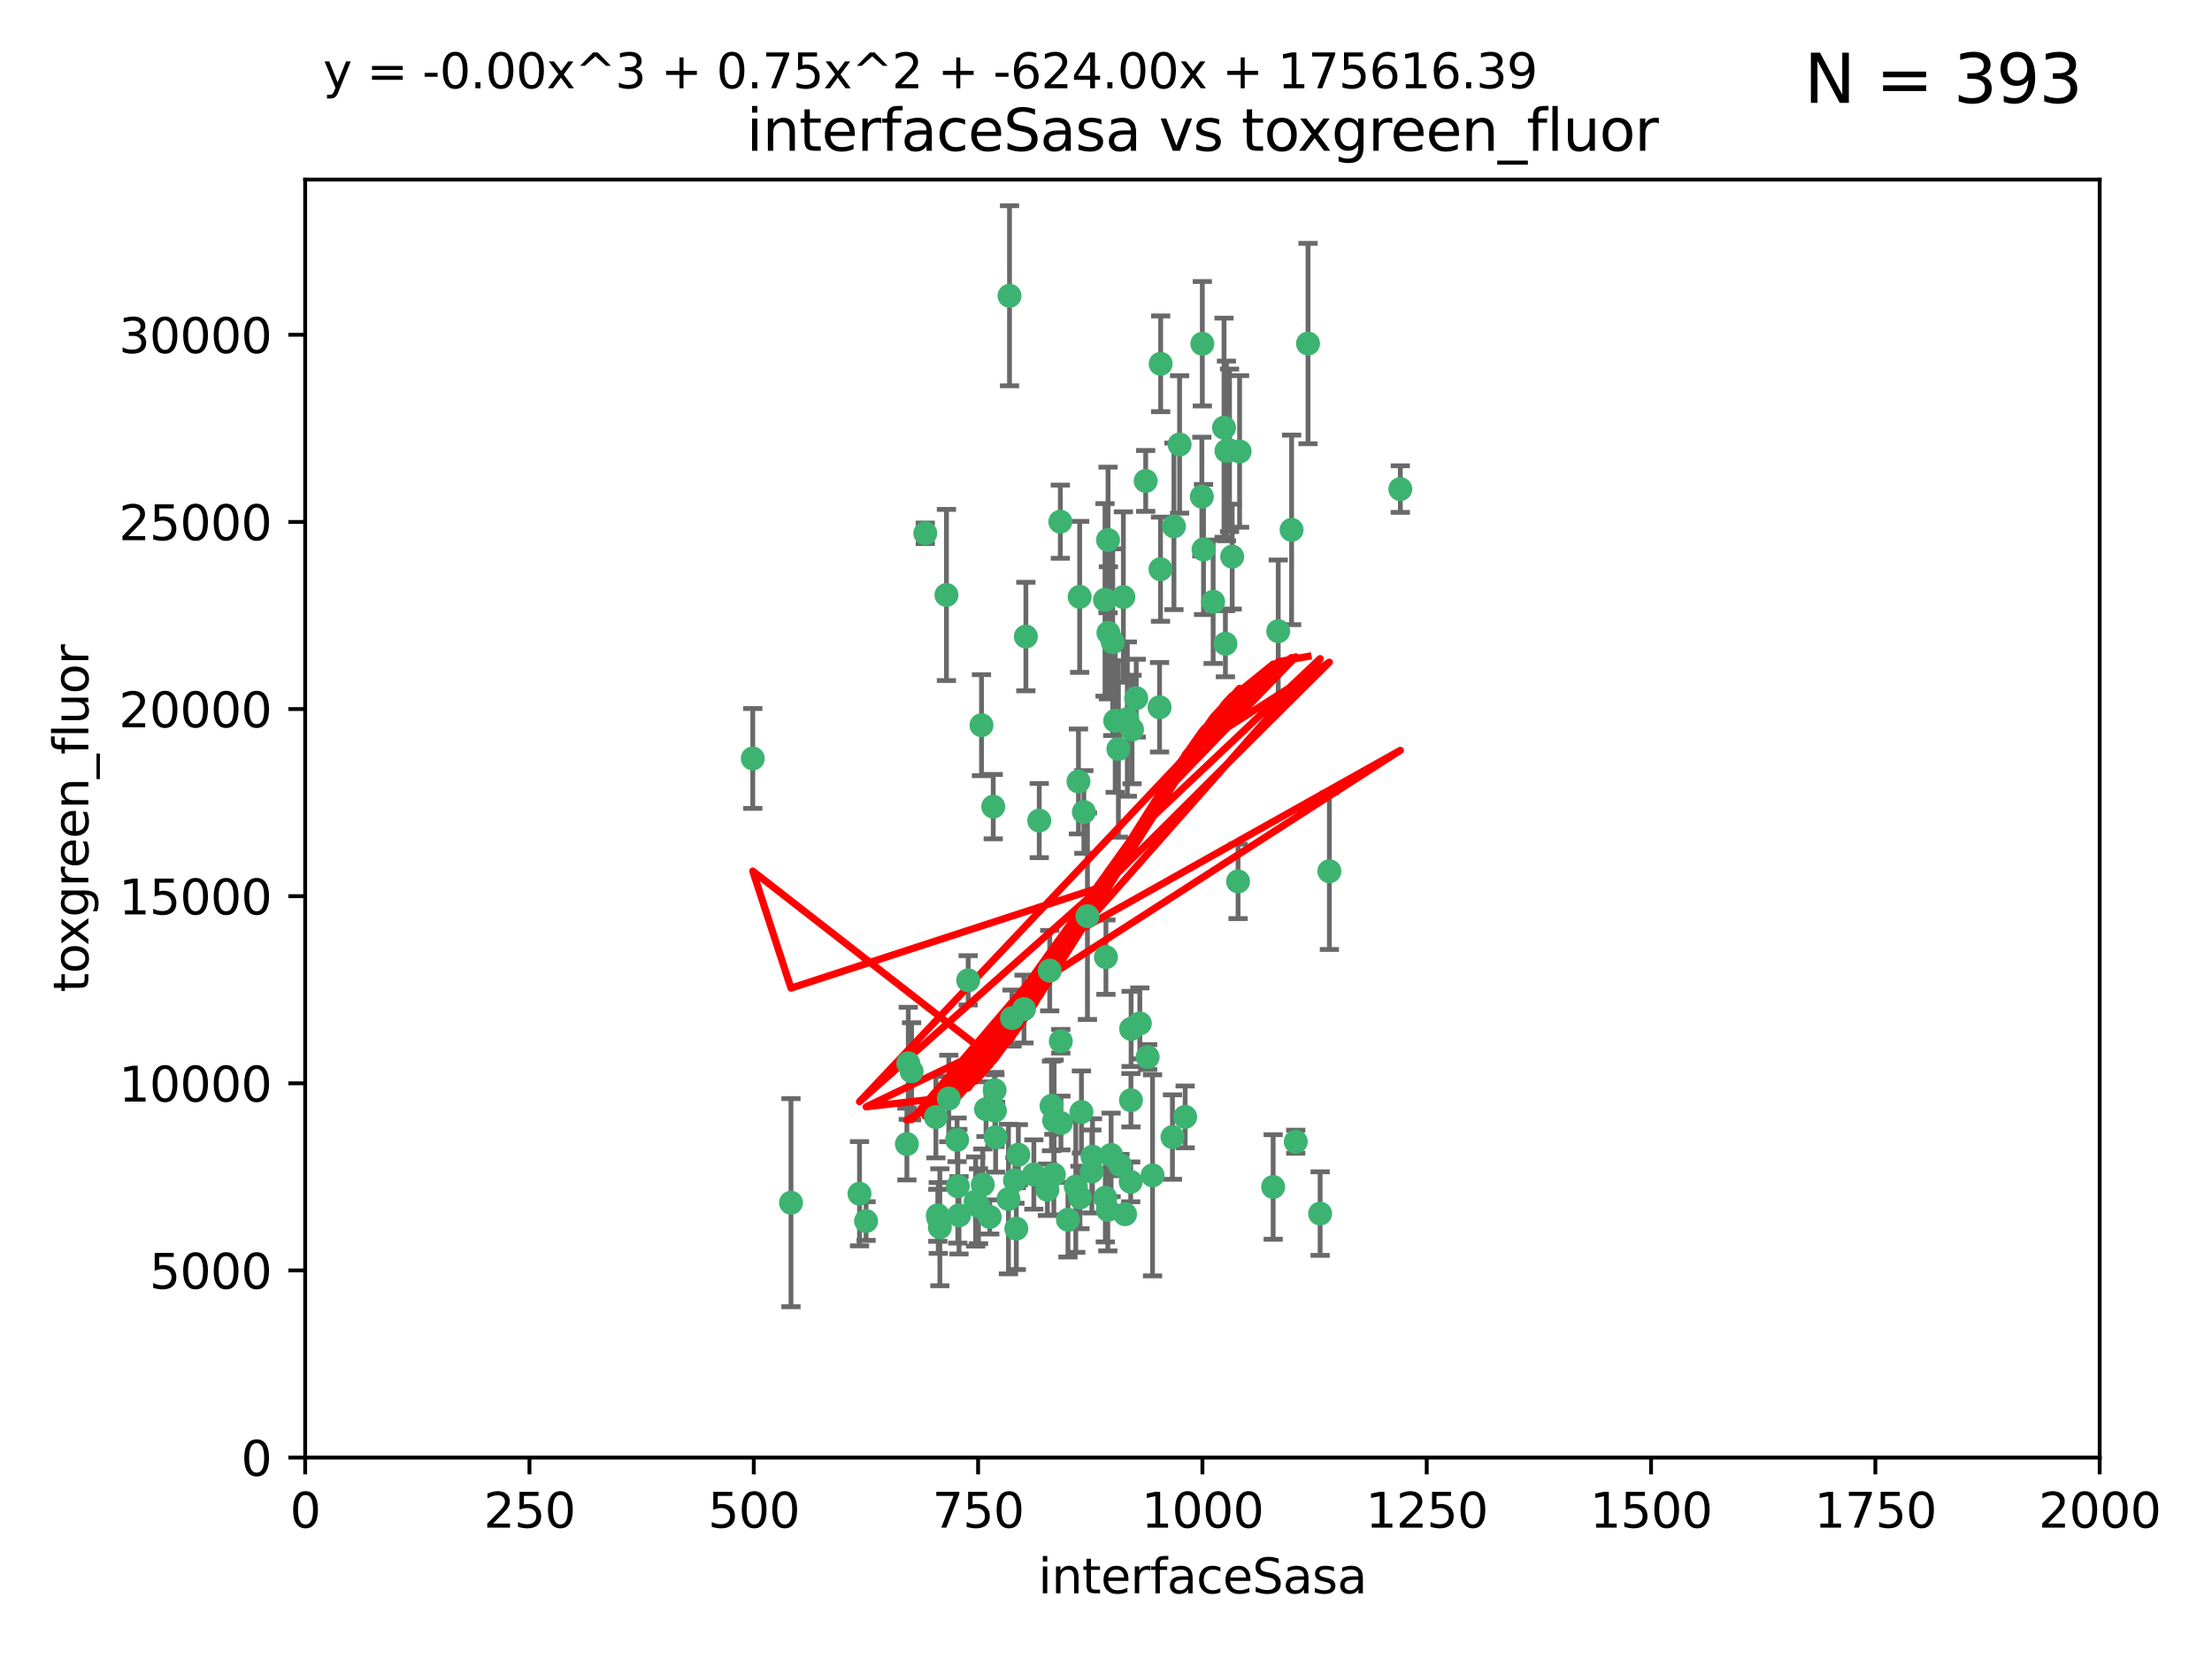 <?xml version="1.0" encoding="utf-8" standalone="no"?>
<!DOCTYPE svg PUBLIC "-//W3C//DTD SVG 1.1//EN"
  "http://www.w3.org/Graphics/SVG/1.1/DTD/svg11.dtd">
<svg xmlns:xlink="http://www.w3.org/1999/xlink" width="460.8pt" height="345.6pt" viewBox="0 0 460.8 345.6" xmlns="http://www.w3.org/2000/svg" version="1.1">
 <defs>
  <style type="text/css">*{stroke-linejoin: round; stroke-linecap: butt}</style>
 </defs>
 <g id="figure_1">
  <g id="patch_1">
   <path d="M 0 345.6 
L 460.8 345.6 
L 460.8 0 
L 0 0 
z
" style="fill: #ffffff"/>
  </g>
  <g id="axes_1">
   <g id="patch_2">
    <path d="M 63.571 303.64 
L 437.4 303.64 
L 437.4 37.411 
L 63.571 37.411 
z
" style="fill: #ffffff"/>
   </g>
   <g id="PathCollection_1">
    <defs>
     <path id="ma045e58985" d="M 0 1.118 
C 0.297 1.118 0.581 1 0.791 0.791 
C 1 0.581 1.118 0.297 1.118 0 
C 1.118 -0.297 1 -0.581 0.791 -0.791 
C 0.581 -1 0.297 -1.118 0 -1.118 
C -0.297 -1.118 -0.581 -1 -0.791 -0.791 
C -1 -0.581 -1.118 -0.297 -1.118 0 
C -1.118 0.297 -1 0.581 -0.791 0.791 
C -0.581 1 -0.297 1.118 0 1.118 
z
" style="stroke: #3cb371"/>
    </defs>
    <g clip-path="url(#p629113cc99)">
     <use xlink:href="#ma045e58985" x="272.484" y="71.562" style="fill: #3cb371; stroke: #3cb371"/>
     <use xlink:href="#ma045e58985" x="266.28" y="131.48" style="fill: #3cb371; stroke: #3cb371"/>
     <use xlink:href="#ma045e58985" x="250.716" y="114.467" style="fill: #3cb371; stroke: #3cb371"/>
     <use xlink:href="#ma045e58985" x="269.065" y="110.38" style="fill: #3cb371; stroke: #3cb371"/>
     <use xlink:href="#ma045e58985" x="254.987" y="89.097" style="fill: #3cb371; stroke: #3cb371"/>
     <use xlink:href="#ma045e58985" x="220.886" y="108.676" style="fill: #3cb371; stroke: #3cb371"/>
     <use xlink:href="#ma045e58985" x="241.787" y="75.786" style="fill: #3cb371; stroke: #3cb371"/>
     <use xlink:href="#ma045e58985" x="252.721" y="125.356" style="fill: #3cb371; stroke: #3cb371"/>
     <use xlink:href="#ma045e58985" x="258.229" y="94.046" style="fill: #3cb371; stroke: #3cb371"/>
     <use xlink:href="#ma045e58985" x="232.987" y="156.019" style="fill: #3cb371; stroke: #3cb371"/>
     <use xlink:href="#ma045e58985" x="241.557" y="147.335" style="fill: #3cb371; stroke: #3cb371"/>
     <use xlink:href="#ma045e58985" x="230.194" y="124.965" style="fill: #3cb371; stroke: #3cb371"/>
     <use xlink:href="#ma045e58985" x="255.489" y="93.933" style="fill: #3cb371; stroke: #3cb371"/>
     <use xlink:href="#ma045e58985" x="256.689" y="115.953" style="fill: #3cb371; stroke: #3cb371"/>
     <use xlink:href="#ma045e58985" x="244.553" y="109.646" style="fill: #3cb371; stroke: #3cb371"/>
     <use xlink:href="#ma045e58985" x="250.368" y="103.453" style="fill: #3cb371; stroke: #3cb371"/>
     <use xlink:href="#ma045e58985" x="232.318" y="150.153" style="fill: #3cb371; stroke: #3cb371"/>
     <use xlink:href="#ma045e58985" x="256.134" y="93.812" style="fill: #3cb371; stroke: #3cb371"/>
     <use xlink:href="#ma045e58985" x="234.02" y="124.367" style="fill: #3cb371; stroke: #3cb371"/>
     <use xlink:href="#ma045e58985" x="216.495" y="170.94" style="fill: #3cb371; stroke: #3cb371"/>
     <use xlink:href="#ma045e58985" x="238.669" y="100.184" style="fill: #3cb371; stroke: #3cb371"/>
     <use xlink:href="#ma045e58985" x="241.753" y="118.577" style="fill: #3cb371; stroke: #3cb371"/>
     <use xlink:href="#ma045e58985" x="245.731" y="92.588" style="fill: #3cb371; stroke: #3cb371"/>
     <use xlink:href="#ma045e58985" x="269.927" y="237.833" style="fill: #3cb371; stroke: #3cb371"/>
     <use xlink:href="#ma045e58985" x="240.095" y="244.844" style="fill: #3cb371; stroke: #3cb371"/>
     <use xlink:href="#ma045e58985" x="219.594" y="233.44" style="fill: #3cb371; stroke: #3cb371"/>
     <use xlink:href="#ma045e58985" x="291.711" y="101.886" style="fill: #3cb371; stroke: #3cb371"/>
     <use xlink:href="#ma045e58985" x="224.916" y="124.337" style="fill: #3cb371; stroke: #3cb371"/>
     <use xlink:href="#ma045e58985" x="250.465" y="71.61" style="fill: #3cb371; stroke: #3cb371"/>
     <use xlink:href="#ma045e58985" x="244.243" y="236.871" style="fill: #3cb371; stroke: #3cb371"/>
     <use xlink:href="#ma045e58985" x="204.462" y="151.067" style="fill: #3cb371; stroke: #3cb371"/>
     <use xlink:href="#ma045e58985" x="218.677" y="202.203" style="fill: #3cb371; stroke: #3cb371"/>
     <use xlink:href="#ma045e58985" x="201.688" y="204.22" style="fill: #3cb371; stroke: #3cb371"/>
     <use xlink:href="#ma045e58985" x="224.979" y="249.45" style="fill: #3cb371; stroke: #3cb371"/>
     <use xlink:href="#ma045e58985" x="204.731" y="246.787" style="fill: #3cb371; stroke: #3cb371"/>
     <use xlink:href="#ma045e58985" x="231.802" y="133.776" style="fill: #3cb371; stroke: #3cb371"/>
     <use xlink:href="#ma045e58985" x="192.753" y="111.087" style="fill: #3cb371; stroke: #3cb371"/>
     <use xlink:href="#ma045e58985" x="230.822" y="112.487" style="fill: #3cb371; stroke: #3cb371"/>
     <use xlink:href="#ma045e58985" x="210.301" y="61.614" style="fill: #3cb371; stroke: #3cb371"/>
     <use xlink:href="#ma045e58985" x="224.662" y="162.792" style="fill: #3cb371; stroke: #3cb371"/>
     <use xlink:href="#ma045e58985" x="275.007" y="252.814" style="fill: #3cb371; stroke: #3cb371"/>
     <use xlink:href="#ma045e58985" x="236.699" y="145.439" style="fill: #3cb371; stroke: #3cb371"/>
     <use xlink:href="#ma045e58985" x="219.534" y="244.691" style="fill: #3cb371; stroke: #3cb371"/>
     <use xlink:href="#ma045e58985" x="255.273" y="134.104" style="fill: #3cb371; stroke: #3cb371"/>
     <use xlink:href="#ma045e58985" x="265.222" y="247.267" style="fill: #3cb371; stroke: #3cb371"/>
     <use xlink:href="#ma045e58985" x="179.053" y="248.674" style="fill: #3cb371; stroke: #3cb371"/>
     <use xlink:href="#ma045e58985" x="230.901" y="131.829" style="fill: #3cb371; stroke: #3cb371"/>
     <use xlink:href="#ma045e58985" x="234.375" y="252.941" style="fill: #3cb371; stroke: #3cb371"/>
     <use xlink:href="#ma045e58985" x="212.14" y="240.543" style="fill: #3cb371; stroke: #3cb371"/>
     <use xlink:href="#ma045e58985" x="213.706" y="132.603" style="fill: #3cb371; stroke: #3cb371"/>
     <use xlink:href="#ma045e58985" x="206.91" y="168.036" style="fill: #3cb371; stroke: #3cb371"/>
     <use xlink:href="#ma045e58985" x="235.596" y="229.198" style="fill: #3cb371; stroke: #3cb371"/>
     <use xlink:href="#ma045e58985" x="195.372" y="253.17" style="fill: #3cb371; stroke: #3cb371"/>
     <use xlink:href="#ma045e58985" x="226.534" y="190.856" style="fill: #3cb371; stroke: #3cb371"/>
     <use xlink:href="#ma045e58985" x="230.779" y="252.059" style="fill: #3cb371; stroke: #3cb371"/>
     <use xlink:href="#ma045e58985" x="210.08" y="249.781" style="fill: #3cb371; stroke: #3cb371"/>
     <use xlink:href="#ma045e58985" x="224.106" y="247.195" style="fill: #3cb371; stroke: #3cb371"/>
     <use xlink:href="#ma045e58985" x="211.714" y="255.952" style="fill: #3cb371; stroke: #3cb371"/>
     <use xlink:href="#ma045e58985" x="203.841" y="251.277" style="fill: #3cb371; stroke: #3cb371"/>
     <use xlink:href="#ma045e58985" x="189.211" y="221.508" style="fill: #3cb371; stroke: #3cb371"/>
     <use xlink:href="#ma045e58985" x="188.922" y="238.323" style="fill: #3cb371; stroke: #3cb371"/>
     <use xlink:href="#ma045e58985" x="203.241" y="250.302" style="fill: #3cb371; stroke: #3cb371"/>
     <use xlink:href="#ma045e58985" x="219.05" y="230.378" style="fill: #3cb371; stroke: #3cb371"/>
     <use xlink:href="#ma045e58985" x="199.379" y="237.447" style="fill: #3cb371; stroke: #3cb371"/>
     <use xlink:href="#ma045e58985" x="237.446" y="213.194" style="fill: #3cb371; stroke: #3cb371"/>
     <use xlink:href="#ma045e58985" x="215.37" y="244.666" style="fill: #3cb371; stroke: #3cb371"/>
     <use xlink:href="#ma045e58985" x="207.258" y="231.362" style="fill: #3cb371; stroke: #3cb371"/>
     <use xlink:href="#ma045e58985" x="195.462" y="253.724" style="fill: #3cb371; stroke: #3cb371"/>
     <use xlink:href="#ma045e58985" x="206.181" y="253.509" style="fill: #3cb371; stroke: #3cb371"/>
     <use xlink:href="#ma045e58985" x="239.078" y="220.207" style="fill: #3cb371; stroke: #3cb371"/>
     <use xlink:href="#ma045e58985" x="227.45" y="244.037" style="fill: #3cb371; stroke: #3cb371"/>
     <use xlink:href="#ma045e58985" x="220.981" y="216.908" style="fill: #3cb371; stroke: #3cb371"/>
     <use xlink:href="#ma045e58985" x="233.306" y="242.699" style="fill: #3cb371; stroke: #3cb371"/>
     <use xlink:href="#ma045e58985" x="195.787" y="255.666" style="fill: #3cb371; stroke: #3cb371"/>
     <use xlink:href="#ma045e58985" x="213.318" y="210.208" style="fill: #3cb371; stroke: #3cb371"/>
     <use xlink:href="#ma045e58985" x="222.475" y="254.087" style="fill: #3cb371; stroke: #3cb371"/>
     <use xlink:href="#ma045e58985" x="235.826" y="151.97" style="fill: #3cb371; stroke: #3cb371"/>
     <use xlink:href="#ma045e58985" x="230.385" y="199.394" style="fill: #3cb371; stroke: #3cb371"/>
     <use xlink:href="#ma045e58985" x="276.932" y="181.494" style="fill: #3cb371; stroke: #3cb371"/>
     <use xlink:href="#ma045e58985" x="246.891" y="232.67" style="fill: #3cb371; stroke: #3cb371"/>
     <use xlink:href="#ma045e58985" x="257.91" y="183.606" style="fill: #3cb371; stroke: #3cb371"/>
     <use xlink:href="#ma045e58985" x="194.959" y="232.704" style="fill: #3cb371; stroke: #3cb371"/>
     <use xlink:href="#ma045e58985" x="218.192" y="247.85" style="fill: #3cb371; stroke: #3cb371"/>
     <use xlink:href="#ma045e58985" x="189.899" y="223.176" style="fill: #3cb371; stroke: #3cb371"/>
     <use xlink:href="#ma045e58985" x="227.589" y="240.958" style="fill: #3cb371; stroke: #3cb371"/>
     <use xlink:href="#ma045e58985" x="210.824" y="212.083" style="fill: #3cb371; stroke: #3cb371"/>
     <use xlink:href="#ma045e58985" x="180.421" y="254.362" style="fill: #3cb371; stroke: #3cb371"/>
     <use xlink:href="#ma045e58985" x="199.781" y="253.169" style="fill: #3cb371; stroke: #3cb371"/>
     <use xlink:href="#ma045e58985" x="231.463" y="240.585" style="fill: #3cb371; stroke: #3cb371"/>
     <use xlink:href="#ma045e58985" x="205.407" y="231.059" style="fill: #3cb371; stroke: #3cb371"/>
     <use xlink:href="#ma045e58985" x="235.63" y="214.339" style="fill: #3cb371; stroke: #3cb371"/>
     <use xlink:href="#ma045e58985" x="234.846" y="149.795" style="fill: #3cb371; stroke: #3cb371"/>
     <use xlink:href="#ma045e58985" x="197.163" y="123.943" style="fill: #3cb371; stroke: #3cb371"/>
     <use xlink:href="#ma045e58985" x="225.284" y="231.646" style="fill: #3cb371; stroke: #3cb371"/>
     <use xlink:href="#ma045e58985" x="225.785" y="169.147" style="fill: #3cb371; stroke: #3cb371"/>
     <use xlink:href="#ma045e58985" x="221.011" y="233.943" style="fill: #3cb371; stroke: #3cb371"/>
     <use xlink:href="#ma045e58985" x="211.432" y="245.892" style="fill: #3cb371; stroke: #3cb371"/>
     <use xlink:href="#ma045e58985" x="199.529" y="247.114" style="fill: #3cb371; stroke: #3cb371"/>
     <use xlink:href="#ma045e58985" x="235.549" y="246.204" style="fill: #3cb371; stroke: #3cb371"/>
     <use xlink:href="#ma045e58985" x="197.651" y="228.828" style="fill: #3cb371; stroke: #3cb371"/>
     <use xlink:href="#ma045e58985" x="207.406" y="236.892" style="fill: #3cb371; stroke: #3cb371"/>
     <use xlink:href="#ma045e58985" x="207.202" y="227.107" style="fill: #3cb371; stroke: #3cb371"/>
     <use xlink:href="#ma045e58985" x="156.817" y="157.999" style="fill: #3cb371; stroke: #3cb371"/>
     <use xlink:href="#ma045e58985" x="164.776" y="250.544" style="fill: #3cb371; stroke: #3cb371"/>
     <use xlink:href="#ma045e58985" x="230.263" y="249.505" style="fill: #3cb371; stroke: #3cb371"/>
    </g>
   </g>
   <g id="matplotlib.axis_1">
    <g id="xtick_1">
     <g id="line2d_1">
      <defs>
       <path id="m0134842755" d="M 0 0 
L 0 3.5 
" style="stroke: #000000; stroke-width: 0.8"/>
      </defs>
      <g>
       <use xlink:href="#m0134842755" x="63.571" y="303.64" style="stroke: #000000; stroke-width: 0.8"/>
      </g>
     </g>
     <g id="text_1">
      <!-- 0 -->
      <g transform="translate(60.39 318.238)scale(0.1 -0.1)">
       <defs>
        <path id="DejaVuSans-30" d="M 2034 4250 
Q 1547 4250 1301 3770 
Q 1056 3291 1056 2328 
Q 1056 1369 1301 889 
Q 1547 409 2034 409 
Q 2525 409 2770 889 
Q 3016 1369 3016 2328 
Q 3016 3291 2770 3770 
Q 2525 4250 2034 4250 
z
M 2034 4750 
Q 2819 4750 3233 4129 
Q 3647 3509 3647 2328 
Q 3647 1150 3233 529 
Q 2819 -91 2034 -91 
Q 1250 -91 836 529 
Q 422 1150 422 2328 
Q 422 3509 836 4129 
Q 1250 4750 2034 4750 
z
" transform="scale(0.016)"/>
       </defs>
       <use xlink:href="#DejaVuSans-30"/>
      </g>
     </g>
    </g>
    <g id="xtick_2">
     <g id="line2d_2">
      <g>
       <use xlink:href="#m0134842755" x="110.3" y="303.64" style="stroke: #000000; stroke-width: 0.8"/>
      </g>
     </g>
     <g id="text_2">
      <!-- 250 -->
      <g transform="translate(100.756 318.238)scale(0.1 -0.1)">
       <defs>
        <path id="DejaVuSans-32" d="M 1228 531 
L 3431 531 
L 3431 0 
L 469 0 
L 469 531 
Q 828 903 1448 1529 
Q 2069 2156 2228 2338 
Q 2531 2678 2651 2914 
Q 2772 3150 2772 3378 
Q 2772 3750 2511 3984 
Q 2250 4219 1831 4219 
Q 1534 4219 1204 4116 
Q 875 4013 500 3803 
L 500 4441 
Q 881 4594 1212 4672 
Q 1544 4750 1819 4750 
Q 2544 4750 2975 4387 
Q 3406 4025 3406 3419 
Q 3406 3131 3298 2873 
Q 3191 2616 2906 2266 
Q 2828 2175 2409 1742 
Q 1991 1309 1228 531 
z
" transform="scale(0.016)"/>
        <path id="DejaVuSans-35" d="M 691 4666 
L 3169 4666 
L 3169 4134 
L 1269 4134 
L 1269 2991 
Q 1406 3038 1543 3061 
Q 1681 3084 1819 3084 
Q 2600 3084 3056 2656 
Q 3513 2228 3513 1497 
Q 3513 744 3044 326 
Q 2575 -91 1722 -91 
Q 1428 -91 1123 -41 
Q 819 9 494 109 
L 494 744 
Q 775 591 1075 516 
Q 1375 441 1709 441 
Q 2250 441 2565 725 
Q 2881 1009 2881 1497 
Q 2881 1984 2565 2268 
Q 2250 2553 1709 2553 
Q 1456 2553 1204 2497 
Q 953 2441 691 2322 
L 691 4666 
z
" transform="scale(0.016)"/>
       </defs>
       <use xlink:href="#DejaVuSans-32"/>
       <use xlink:href="#DejaVuSans-35" x="63.623"/>
       <use xlink:href="#DejaVuSans-30" x="127.246"/>
      </g>
     </g>
    </g>
    <g id="xtick_3">
     <g id="line2d_3">
      <g>
       <use xlink:href="#m0134842755" x="157.028" y="303.64" style="stroke: #000000; stroke-width: 0.8"/>
      </g>
     </g>
     <g id="text_3">
      <!-- 500 -->
      <g transform="translate(147.485 318.238)scale(0.1 -0.1)">
       <use xlink:href="#DejaVuSans-35"/>
       <use xlink:href="#DejaVuSans-30" x="63.623"/>
       <use xlink:href="#DejaVuSans-30" x="127.246"/>
      </g>
     </g>
    </g>
    <g id="xtick_4">
     <g id="line2d_4">
      <g>
       <use xlink:href="#m0134842755" x="203.757" y="303.64" style="stroke: #000000; stroke-width: 0.8"/>
      </g>
     </g>
     <g id="text_4">
      <!-- 750 -->
      <g transform="translate(194.213 318.238)scale(0.1 -0.1)">
       <defs>
        <path id="DejaVuSans-37" d="M 525 4666 
L 3525 4666 
L 3525 4397 
L 1831 0 
L 1172 0 
L 2766 4134 
L 525 4134 
L 525 4666 
z
" transform="scale(0.016)"/>
       </defs>
       <use xlink:href="#DejaVuSans-37"/>
       <use xlink:href="#DejaVuSans-35" x="63.623"/>
       <use xlink:href="#DejaVuSans-30" x="127.246"/>
      </g>
     </g>
    </g>
    <g id="xtick_5">
     <g id="line2d_5">
      <g>
       <use xlink:href="#m0134842755" x="250.486" y="303.64" style="stroke: #000000; stroke-width: 0.8"/>
      </g>
     </g>
     <g id="text_5">
      <!-- 1000 -->
      <g transform="translate(237.761 318.238)scale(0.1 -0.1)">
       <defs>
        <path id="DejaVuSans-31" d="M 794 531 
L 1825 531 
L 1825 4091 
L 703 3866 
L 703 4441 
L 1819 4666 
L 2450 4666 
L 2450 531 
L 3481 531 
L 3481 0 
L 794 0 
L 794 531 
z
" transform="scale(0.016)"/>
       </defs>
       <use xlink:href="#DejaVuSans-31"/>
       <use xlink:href="#DejaVuSans-30" x="63.623"/>
       <use xlink:href="#DejaVuSans-30" x="127.246"/>
       <use xlink:href="#DejaVuSans-30" x="190.869"/>
      </g>
     </g>
    </g>
    <g id="xtick_6">
     <g id="line2d_6">
      <g>
       <use xlink:href="#m0134842755" x="297.214" y="303.64" style="stroke: #000000; stroke-width: 0.8"/>
      </g>
     </g>
     <g id="text_6">
      <!-- 1250 -->
      <g transform="translate(284.489 318.238)scale(0.1 -0.1)">
       <use xlink:href="#DejaVuSans-31"/>
       <use xlink:href="#DejaVuSans-32" x="63.623"/>
       <use xlink:href="#DejaVuSans-35" x="127.246"/>
       <use xlink:href="#DejaVuSans-30" x="190.869"/>
      </g>
     </g>
    </g>
    <g id="xtick_7">
     <g id="line2d_7">
      <g>
       <use xlink:href="#m0134842755" x="343.943" y="303.64" style="stroke: #000000; stroke-width: 0.8"/>
      </g>
     </g>
     <g id="text_7">
      <!-- 1500 -->
      <g transform="translate(331.218 318.238)scale(0.1 -0.1)">
       <use xlink:href="#DejaVuSans-31"/>
       <use xlink:href="#DejaVuSans-35" x="63.623"/>
       <use xlink:href="#DejaVuSans-30" x="127.246"/>
       <use xlink:href="#DejaVuSans-30" x="190.869"/>
      </g>
     </g>
    </g>
    <g id="xtick_8">
     <g id="line2d_8">
      <g>
       <use xlink:href="#m0134842755" x="390.671" y="303.64" style="stroke: #000000; stroke-width: 0.8"/>
      </g>
     </g>
     <g id="text_8">
      <!-- 1750 -->
      <g transform="translate(377.946 318.238)scale(0.1 -0.1)">
       <use xlink:href="#DejaVuSans-31"/>
       <use xlink:href="#DejaVuSans-37" x="63.623"/>
       <use xlink:href="#DejaVuSans-35" x="127.246"/>
       <use xlink:href="#DejaVuSans-30" x="190.869"/>
      </g>
     </g>
    </g>
    <g id="xtick_9">
     <g id="line2d_9">
      <g>
       <use xlink:href="#m0134842755" x="437.4" y="303.64" style="stroke: #000000; stroke-width: 0.8"/>
      </g>
     </g>
     <g id="text_9">
      <!-- 2000 -->
      <g transform="translate(424.675 318.238)scale(0.1 -0.1)">
       <use xlink:href="#DejaVuSans-32"/>
       <use xlink:href="#DejaVuSans-30" x="63.623"/>
       <use xlink:href="#DejaVuSans-30" x="127.246"/>
       <use xlink:href="#DejaVuSans-30" x="190.869"/>
      </g>
     </g>
    </g>
    <g id="text_10">
     <!-- interfaceSasa -->
     <g transform="translate(216.279 331.917)scale(0.1 -0.1)">
      <defs>
       <path id="DejaVuSans-69" d="M 603 3500 
L 1178 3500 
L 1178 0 
L 603 0 
L 603 3500 
z
M 603 4863 
L 1178 4863 
L 1178 4134 
L 603 4134 
L 603 4863 
z
" transform="scale(0.016)"/>
       <path id="DejaVuSans-6e" d="M 3513 2113 
L 3513 0 
L 2938 0 
L 2938 2094 
Q 2938 2591 2744 2837 
Q 2550 3084 2163 3084 
Q 1697 3084 1428 2787 
Q 1159 2491 1159 1978 
L 1159 0 
L 581 0 
L 581 3500 
L 1159 3500 
L 1159 2956 
Q 1366 3272 1645 3428 
Q 1925 3584 2291 3584 
Q 2894 3584 3203 3211 
Q 3513 2838 3513 2113 
z
" transform="scale(0.016)"/>
       <path id="DejaVuSans-74" d="M 1172 4494 
L 1172 3500 
L 2356 3500 
L 2356 3053 
L 1172 3053 
L 1172 1153 
Q 1172 725 1289 603 
Q 1406 481 1766 481 
L 2356 481 
L 2356 0 
L 1766 0 
Q 1100 0 847 248 
Q 594 497 594 1153 
L 594 3053 
L 172 3053 
L 172 3500 
L 594 3500 
L 594 4494 
L 1172 4494 
z
" transform="scale(0.016)"/>
       <path id="DejaVuSans-65" d="M 3597 1894 
L 3597 1613 
L 953 1613 
Q 991 1019 1311 708 
Q 1631 397 2203 397 
Q 2534 397 2845 478 
Q 3156 559 3463 722 
L 3463 178 
Q 3153 47 2828 -22 
Q 2503 -91 2169 -91 
Q 1331 -91 842 396 
Q 353 884 353 1716 
Q 353 2575 817 3079 
Q 1281 3584 2069 3584 
Q 2775 3584 3186 3129 
Q 3597 2675 3597 1894 
z
M 3022 2063 
Q 3016 2534 2758 2815 
Q 2500 3097 2075 3097 
Q 1594 3097 1305 2825 
Q 1016 2553 972 2059 
L 3022 2063 
z
" transform="scale(0.016)"/>
       <path id="DejaVuSans-72" d="M 2631 2963 
Q 2534 3019 2420 3045 
Q 2306 3072 2169 3072 
Q 1681 3072 1420 2755 
Q 1159 2438 1159 1844 
L 1159 0 
L 581 0 
L 581 3500 
L 1159 3500 
L 1159 2956 
Q 1341 3275 1631 3429 
Q 1922 3584 2338 3584 
Q 2397 3584 2469 3576 
Q 2541 3569 2628 3553 
L 2631 2963 
z
" transform="scale(0.016)"/>
       <path id="DejaVuSans-66" d="M 2375 4863 
L 2375 4384 
L 1825 4384 
Q 1516 4384 1395 4259 
Q 1275 4134 1275 3809 
L 1275 3500 
L 2222 3500 
L 2222 3053 
L 1275 3053 
L 1275 0 
L 697 0 
L 697 3053 
L 147 3053 
L 147 3500 
L 697 3500 
L 697 3744 
Q 697 4328 969 4595 
Q 1241 4863 1831 4863 
L 2375 4863 
z
" transform="scale(0.016)"/>
       <path id="DejaVuSans-61" d="M 2194 1759 
Q 1497 1759 1228 1600 
Q 959 1441 959 1056 
Q 959 750 1161 570 
Q 1363 391 1709 391 
Q 2188 391 2477 730 
Q 2766 1069 2766 1631 
L 2766 1759 
L 2194 1759 
z
M 3341 1997 
L 3341 0 
L 2766 0 
L 2766 531 
Q 2569 213 2275 61 
Q 1981 -91 1556 -91 
Q 1019 -91 701 211 
Q 384 513 384 1019 
Q 384 1609 779 1909 
Q 1175 2209 1959 2209 
L 2766 2209 
L 2766 2266 
Q 2766 2663 2505 2880 
Q 2244 3097 1772 3097 
Q 1472 3097 1187 3025 
Q 903 2953 641 2809 
L 641 3341 
Q 956 3463 1253 3523 
Q 1550 3584 1831 3584 
Q 2591 3584 2966 3190 
Q 3341 2797 3341 1997 
z
" transform="scale(0.016)"/>
       <path id="DejaVuSans-63" d="M 3122 3366 
L 3122 2828 
Q 2878 2963 2633 3030 
Q 2388 3097 2138 3097 
Q 1578 3097 1268 2742 
Q 959 2388 959 1747 
Q 959 1106 1268 751 
Q 1578 397 2138 397 
Q 2388 397 2633 464 
Q 2878 531 3122 666 
L 3122 134 
Q 2881 22 2623 -34 
Q 2366 -91 2075 -91 
Q 1284 -91 818 406 
Q 353 903 353 1747 
Q 353 2603 823 3093 
Q 1294 3584 2113 3584 
Q 2378 3584 2631 3529 
Q 2884 3475 3122 3366 
z
" transform="scale(0.016)"/>
       <path id="DejaVuSans-53" d="M 3425 4513 
L 3425 3897 
Q 3066 4069 2747 4153 
Q 2428 4238 2131 4238 
Q 1616 4238 1336 4038 
Q 1056 3838 1056 3469 
Q 1056 3159 1242 3001 
Q 1428 2844 1947 2747 
L 2328 2669 
Q 3034 2534 3370 2195 
Q 3706 1856 3706 1288 
Q 3706 609 3251 259 
Q 2797 -91 1919 -91 
Q 1588 -91 1214 -16 
Q 841 59 441 206 
L 441 856 
Q 825 641 1194 531 
Q 1563 422 1919 422 
Q 2459 422 2753 634 
Q 3047 847 3047 1241 
Q 3047 1584 2836 1778 
Q 2625 1972 2144 2069 
L 1759 2144 
Q 1053 2284 737 2584 
Q 422 2884 422 3419 
Q 422 4038 858 4394 
Q 1294 4750 2059 4750 
Q 2388 4750 2728 4690 
Q 3069 4631 3425 4513 
z
" transform="scale(0.016)"/>
       <path id="DejaVuSans-73" d="M 2834 3397 
L 2834 2853 
Q 2591 2978 2328 3040 
Q 2066 3103 1784 3103 
Q 1356 3103 1142 2972 
Q 928 2841 928 2578 
Q 928 2378 1081 2264 
Q 1234 2150 1697 2047 
L 1894 2003 
Q 2506 1872 2764 1633 
Q 3022 1394 3022 966 
Q 3022 478 2636 193 
Q 2250 -91 1575 -91 
Q 1294 -91 989 -36 
Q 684 19 347 128 
L 347 722 
Q 666 556 975 473 
Q 1284 391 1588 391 
Q 1994 391 2212 530 
Q 2431 669 2431 922 
Q 2431 1156 2273 1281 
Q 2116 1406 1581 1522 
L 1381 1569 
Q 847 1681 609 1914 
Q 372 2147 372 2553 
Q 372 3047 722 3315 
Q 1072 3584 1716 3584 
Q 2034 3584 2315 3537 
Q 2597 3491 2834 3397 
z
" transform="scale(0.016)"/>
      </defs>
      <use xlink:href="#DejaVuSans-69"/>
      <use xlink:href="#DejaVuSans-6e" x="27.783"/>
      <use xlink:href="#DejaVuSans-74" x="91.162"/>
      <use xlink:href="#DejaVuSans-65" x="130.371"/>
      <use xlink:href="#DejaVuSans-72" x="191.895"/>
      <use xlink:href="#DejaVuSans-66" x="233.008"/>
      <use xlink:href="#DejaVuSans-61" x="268.213"/>
      <use xlink:href="#DejaVuSans-63" x="329.492"/>
      <use xlink:href="#DejaVuSans-65" x="384.473"/>
      <use xlink:href="#DejaVuSans-53" x="445.996"/>
      <use xlink:href="#DejaVuSans-61" x="509.473"/>
      <use xlink:href="#DejaVuSans-73" x="570.752"/>
      <use xlink:href="#DejaVuSans-61" x="622.852"/>
     </g>
    </g>
   </g>
   <g id="matplotlib.axis_2">
    <g id="ytick_1">
     <g id="line2d_10">
      <defs>
       <path id="m68ed23a521" d="M 0 0 
L -3.5 0 
" style="stroke: #000000; stroke-width: 0.8"/>
      </defs>
      <g>
       <use xlink:href="#m68ed23a521" x="63.571" y="303.64" style="stroke: #000000; stroke-width: 0.8"/>
      </g>
     </g>
     <g id="text_11">
      <!-- 0 -->
      <g transform="translate(50.209 307.439)scale(0.1 -0.1)">
       <use xlink:href="#DejaVuSans-30"/>
      </g>
     </g>
    </g>
    <g id="ytick_2">
     <g id="line2d_11">
      <g>
       <use xlink:href="#m68ed23a521" x="63.571" y="264.657" style="stroke: #000000; stroke-width: 0.8"/>
      </g>
     </g>
     <g id="text_12">
      <!-- 5000 -->
      <g transform="translate(31.121 268.457)scale(0.1 -0.1)">
       <use xlink:href="#DejaVuSans-35"/>
       <use xlink:href="#DejaVuSans-30" x="63.623"/>
       <use xlink:href="#DejaVuSans-30" x="127.246"/>
       <use xlink:href="#DejaVuSans-30" x="190.869"/>
      </g>
     </g>
    </g>
    <g id="ytick_3">
     <g id="line2d_12">
      <g>
       <use xlink:href="#m68ed23a521" x="63.571" y="225.675" style="stroke: #000000; stroke-width: 0.8"/>
      </g>
     </g>
     <g id="text_13">
      <!-- 10000 -->
      <g transform="translate(24.759 229.474)scale(0.1 -0.1)">
       <use xlink:href="#DejaVuSans-31"/>
       <use xlink:href="#DejaVuSans-30" x="63.623"/>
       <use xlink:href="#DejaVuSans-30" x="127.246"/>
       <use xlink:href="#DejaVuSans-30" x="190.869"/>
       <use xlink:href="#DejaVuSans-30" x="254.492"/>
      </g>
     </g>
    </g>
    <g id="ytick_4">
     <g id="line2d_13">
      <g>
       <use xlink:href="#m68ed23a521" x="63.571" y="186.692" style="stroke: #000000; stroke-width: 0.8"/>
      </g>
     </g>
     <g id="text_14">
      <!-- 15000 -->
      <g transform="translate(24.759 190.492)scale(0.1 -0.1)">
       <use xlink:href="#DejaVuSans-31"/>
       <use xlink:href="#DejaVuSans-35" x="63.623"/>
       <use xlink:href="#DejaVuSans-30" x="127.246"/>
       <use xlink:href="#DejaVuSans-30" x="190.869"/>
       <use xlink:href="#DejaVuSans-30" x="254.492"/>
      </g>
     </g>
    </g>
    <g id="ytick_5">
     <g id="line2d_14">
      <g>
       <use xlink:href="#m68ed23a521" x="63.571" y="147.71" style="stroke: #000000; stroke-width: 0.8"/>
      </g>
     </g>
     <g id="text_15">
      <!-- 20000 -->
      <g transform="translate(24.759 151.509)scale(0.1 -0.1)">
       <use xlink:href="#DejaVuSans-32"/>
       <use xlink:href="#DejaVuSans-30" x="63.623"/>
       <use xlink:href="#DejaVuSans-30" x="127.246"/>
       <use xlink:href="#DejaVuSans-30" x="190.869"/>
       <use xlink:href="#DejaVuSans-30" x="254.492"/>
      </g>
     </g>
    </g>
    <g id="ytick_6">
     <g id="line2d_15">
      <g>
       <use xlink:href="#m68ed23a521" x="63.571" y="108.727" style="stroke: #000000; stroke-width: 0.8"/>
      </g>
     </g>
     <g id="text_16">
      <!-- 25000 -->
      <g transform="translate(24.759 112.527)scale(0.1 -0.1)">
       <use xlink:href="#DejaVuSans-32"/>
       <use xlink:href="#DejaVuSans-35" x="63.623"/>
       <use xlink:href="#DejaVuSans-30" x="127.246"/>
       <use xlink:href="#DejaVuSans-30" x="190.869"/>
       <use xlink:href="#DejaVuSans-30" x="254.492"/>
      </g>
     </g>
    </g>
    <g id="ytick_7">
     <g id="line2d_16">
      <g>
       <use xlink:href="#m68ed23a521" x="63.571" y="69.745" style="stroke: #000000; stroke-width: 0.8"/>
      </g>
     </g>
     <g id="text_17">
      <!-- 30000 -->
      <g transform="translate(24.759 73.544)scale(0.1 -0.1)">
       <defs>
        <path id="DejaVuSans-33" d="M 2597 2516 
Q 3050 2419 3304 2112 
Q 3559 1806 3559 1356 
Q 3559 666 3084 287 
Q 2609 -91 1734 -91 
Q 1441 -91 1130 -33 
Q 819 25 488 141 
L 488 750 
Q 750 597 1062 519 
Q 1375 441 1716 441 
Q 2309 441 2620 675 
Q 2931 909 2931 1356 
Q 2931 1769 2642 2001 
Q 2353 2234 1838 2234 
L 1294 2234 
L 1294 2753 
L 1863 2753 
Q 2328 2753 2575 2939 
Q 2822 3125 2822 3475 
Q 2822 3834 2567 4026 
Q 2313 4219 1838 4219 
Q 1578 4219 1281 4162 
Q 984 4106 628 3988 
L 628 4550 
Q 988 4650 1302 4700 
Q 1616 4750 1894 4750 
Q 2613 4750 3031 4423 
Q 3450 4097 3450 3541 
Q 3450 3153 3228 2886 
Q 3006 2619 2597 2516 
z
" transform="scale(0.016)"/>
       </defs>
       <use xlink:href="#DejaVuSans-33"/>
       <use xlink:href="#DejaVuSans-30" x="63.623"/>
       <use xlink:href="#DejaVuSans-30" x="127.246"/>
       <use xlink:href="#DejaVuSans-30" x="190.869"/>
       <use xlink:href="#DejaVuSans-30" x="254.492"/>
      </g>
     </g>
    </g>
    <g id="text_18">
     <!-- toxgreen_fluor -->
     <g transform="translate(18.401 206.72)rotate(-90)scale(0.1 -0.1)">
      <defs>
       <path id="DejaVuSans-6f" d="M 1959 3097 
Q 1497 3097 1228 2736 
Q 959 2375 959 1747 
Q 959 1119 1226 758 
Q 1494 397 1959 397 
Q 2419 397 2687 759 
Q 2956 1122 2956 1747 
Q 2956 2369 2687 2733 
Q 2419 3097 1959 3097 
z
M 1959 3584 
Q 2709 3584 3137 3096 
Q 3566 2609 3566 1747 
Q 3566 888 3137 398 
Q 2709 -91 1959 -91 
Q 1206 -91 779 398 
Q 353 888 353 1747 
Q 353 2609 779 3096 
Q 1206 3584 1959 3584 
z
" transform="scale(0.016)"/>
       <path id="DejaVuSans-78" d="M 3513 3500 
L 2247 1797 
L 3578 0 
L 2900 0 
L 1881 1375 
L 863 0 
L 184 0 
L 1544 1831 
L 300 3500 
L 978 3500 
L 1906 2253 
L 2834 3500 
L 3513 3500 
z
" transform="scale(0.016)"/>
       <path id="DejaVuSans-67" d="M 2906 1791 
Q 2906 2416 2648 2759 
Q 2391 3103 1925 3103 
Q 1463 3103 1205 2759 
Q 947 2416 947 1791 
Q 947 1169 1205 825 
Q 1463 481 1925 481 
Q 2391 481 2648 825 
Q 2906 1169 2906 1791 
z
M 3481 434 
Q 3481 -459 3084 -895 
Q 2688 -1331 1869 -1331 
Q 1566 -1331 1297 -1286 
Q 1028 -1241 775 -1147 
L 775 -588 
Q 1028 -725 1275 -790 
Q 1522 -856 1778 -856 
Q 2344 -856 2625 -561 
Q 2906 -266 2906 331 
L 2906 616 
Q 2728 306 2450 153 
Q 2172 0 1784 0 
Q 1141 0 747 490 
Q 353 981 353 1791 
Q 353 2603 747 3093 
Q 1141 3584 1784 3584 
Q 2172 3584 2450 3431 
Q 2728 3278 2906 2969 
L 2906 3500 
L 3481 3500 
L 3481 434 
z
" transform="scale(0.016)"/>
       <path id="DejaVuSans-5f" d="M 3263 -1063 
L 3263 -1509 
L -63 -1509 
L -63 -1063 
L 3263 -1063 
z
" transform="scale(0.016)"/>
       <path id="DejaVuSans-6c" d="M 603 4863 
L 1178 4863 
L 1178 0 
L 603 0 
L 603 4863 
z
" transform="scale(0.016)"/>
       <path id="DejaVuSans-75" d="M 544 1381 
L 544 3500 
L 1119 3500 
L 1119 1403 
Q 1119 906 1312 657 
Q 1506 409 1894 409 
Q 2359 409 2629 706 
Q 2900 1003 2900 1516 
L 2900 3500 
L 3475 3500 
L 3475 0 
L 2900 0 
L 2900 538 
Q 2691 219 2414 64 
Q 2138 -91 1772 -91 
Q 1169 -91 856 284 
Q 544 659 544 1381 
z
M 1991 3584 
L 1991 3584 
z
" transform="scale(0.016)"/>
      </defs>
      <use xlink:href="#DejaVuSans-74"/>
      <use xlink:href="#DejaVuSans-6f" x="39.209"/>
      <use xlink:href="#DejaVuSans-78" x="97.266"/>
      <use xlink:href="#DejaVuSans-67" x="156.445"/>
      <use xlink:href="#DejaVuSans-72" x="219.922"/>
      <use xlink:href="#DejaVuSans-65" x="258.785"/>
      <use xlink:href="#DejaVuSans-65" x="320.309"/>
      <use xlink:href="#DejaVuSans-6e" x="381.832"/>
      <use xlink:href="#DejaVuSans-5f" x="445.211"/>
      <use xlink:href="#DejaVuSans-66" x="495.211"/>
      <use xlink:href="#DejaVuSans-6c" x="530.416"/>
      <use xlink:href="#DejaVuSans-75" x="558.199"/>
      <use xlink:href="#DejaVuSans-6f" x="621.578"/>
      <use xlink:href="#DejaVuSans-72" x="682.76"/>
     </g>
    </g>
   </g>
   <g id="LineCollection_1">
    <path d="M 272.484 92.434 
L 272.484 50.691 
" clip-path="url(#p629113cc99)" style="fill: none; stroke: #696969"/>
    <path d="M 266.28 146.307 
L 266.28 116.654 
" clip-path="url(#p629113cc99)" style="fill: none; stroke: #696969"/>
    <path d="M 250.716 128.017 
L 250.716 100.917 
" clip-path="url(#p629113cc99)" style="fill: none; stroke: #696969"/>
    <path d="M 269.065 130.124 
L 269.065 90.636 
" clip-path="url(#p629113cc99)" style="fill: none; stroke: #696969"/>
    <path d="M 254.987 111.917 
L 254.987 66.277 
" clip-path="url(#p629113cc99)" style="fill: none; stroke: #696969"/>
    <path d="M 220.886 116.296 
L 220.886 101.057 
" clip-path="url(#p629113cc99)" style="fill: none; stroke: #696969"/>
    <path d="M 241.787 85.756 
L 241.787 65.815 
" clip-path="url(#p629113cc99)" style="fill: none; stroke: #696969"/>
    <path d="M 252.721 138.211 
L 252.721 112.501 
" clip-path="url(#p629113cc99)" style="fill: none; stroke: #696969"/>
    <path d="M 258.229 109.836 
L 258.229 78.257 
" clip-path="url(#p629113cc99)" style="fill: none; stroke: #696969"/>
    <path d="M 232.987 174.39 
L 232.987 137.647 
" clip-path="url(#p629113cc99)" style="fill: none; stroke: #696969"/>
    <path d="M 241.557 156.65 
L 241.557 138.02 
" clip-path="url(#p629113cc99)" style="fill: none; stroke: #696969"/>
    <path d="M 230.194 145.018 
L 230.194 104.912 
" clip-path="url(#p629113cc99)" style="fill: none; stroke: #696969"/>
    <path d="M 255.489 112.649 
L 255.489 75.218 
" clip-path="url(#p629113cc99)" style="fill: none; stroke: #696969"/>
    <path d="M 256.689 126.872 
L 256.689 105.035 
" clip-path="url(#p629113cc99)" style="fill: none; stroke: #696969"/>
    <path d="M 244.553 126.988 
L 244.553 92.305 
" clip-path="url(#p629113cc99)" style="fill: none; stroke: #696969"/>
    <path d="M 250.368 115.826 
L 250.368 91.08 
" clip-path="url(#p629113cc99)" style="fill: none; stroke: #696969"/>
    <path d="M 232.318 165.057 
L 232.318 135.25 
" clip-path="url(#p629113cc99)" style="fill: none; stroke: #696969"/>
    <path d="M 256.134 110.745 
L 256.134 76.878 
" clip-path="url(#p629113cc99)" style="fill: none; stroke: #696969"/>
    <path d="M 234.02 142.114 
L 234.02 106.621 
" clip-path="url(#p629113cc99)" style="fill: none; stroke: #696969"/>
    <path d="M 216.495 178.667 
L 216.495 163.212 
" clip-path="url(#p629113cc99)" style="fill: none; stroke: #696969"/>
    <path d="M 238.669 106.525 
L 238.669 93.844 
" clip-path="url(#p629113cc99)" style="fill: none; stroke: #696969"/>
    <path d="M 241.753 129.424 
L 241.753 107.731 
" clip-path="url(#p629113cc99)" style="fill: none; stroke: #696969"/>
    <path d="M 245.731 106.902 
L 245.731 78.274 
" clip-path="url(#p629113cc99)" style="fill: none; stroke: #696969"/>
    <path d="M 269.927 240.234 
L 269.927 235.431 
" clip-path="url(#p629113cc99)" style="fill: none; stroke: #696969"/>
    <path d="M 240.095 265.789 
L 240.095 223.9 
" clip-path="url(#p629113cc99)" style="fill: none; stroke: #696969"/>
    <path d="M 219.594 246.04 
L 219.594 220.841 
" clip-path="url(#p629113cc99)" style="fill: none; stroke: #696969"/>
    <path d="M 291.711 106.741 
L 291.711 97.032 
" clip-path="url(#p629113cc99)" style="fill: none; stroke: #696969"/>
    <path d="M 224.916 140.07 
L 224.916 108.604 
" clip-path="url(#p629113cc99)" style="fill: none; stroke: #696969"/>
    <path d="M 250.465 84.576 
L 250.465 58.645 
" clip-path="url(#p629113cc99)" style="fill: none; stroke: #696969"/>
    <path d="M 244.243 245.671 
L 244.243 228.072 
" clip-path="url(#p629113cc99)" style="fill: none; stroke: #696969"/>
    <path d="M 204.462 161.588 
L 204.462 140.547 
" clip-path="url(#p629113cc99)" style="fill: none; stroke: #696969"/>
    <path d="M 218.677 210.579 
L 218.677 193.826 
" clip-path="url(#p629113cc99)" style="fill: none; stroke: #696969"/>
    <path d="M 201.688 209.352 
L 201.688 199.087 
" clip-path="url(#p629113cc99)" style="fill: none; stroke: #696969"/>
    <path d="M 224.979 255.964 
L 224.979 242.936 
" clip-path="url(#p629113cc99)" style="fill: none; stroke: #696969"/>
    <path d="M 204.731 254.215 
L 204.731 239.358 
" clip-path="url(#p629113cc99)" style="fill: none; stroke: #696969"/>
    <path d="M 231.802 153.222 
L 231.802 114.33 
" clip-path="url(#p629113cc99)" style="fill: none; stroke: #696969"/>
    <path d="M 192.753 113.226 
L 192.753 108.949 
" clip-path="url(#p629113cc99)" style="fill: none; stroke: #696969"/>
    <path d="M 230.822 127.655 
L 230.822 97.319 
" clip-path="url(#p629113cc99)" style="fill: none; stroke: #696969"/>
    <path d="M 210.301 80.373 
L 210.301 42.855 
" clip-path="url(#p629113cc99)" style="fill: none; stroke: #696969"/>
    <path d="M 224.662 173.718 
L 224.662 151.865 
" clip-path="url(#p629113cc99)" style="fill: none; stroke: #696969"/>
    <path d="M 275.007 261.522 
L 275.007 244.105 
" clip-path="url(#p629113cc99)" style="fill: none; stroke: #696969"/>
    <path d="M 236.699 153.546 
L 236.699 137.331 
" clip-path="url(#p629113cc99)" style="fill: none; stroke: #696969"/>
    <path d="M 219.534 253.088 
L 219.534 236.294 
" clip-path="url(#p629113cc99)" style="fill: none; stroke: #696969"/>
    <path d="M 255.273 140.983 
L 255.273 127.226 
" clip-path="url(#p629113cc99)" style="fill: none; stroke: #696969"/>
    <path d="M 265.222 258.157 
L 265.222 236.377 
" clip-path="url(#p629113cc99)" style="fill: none; stroke: #696969"/>
    <path d="M 179.053 259.535 
L 179.053 237.813 
" clip-path="url(#p629113cc99)" style="fill: none; stroke: #696969"/>
    <path d="M 230.901 145.591 
L 230.901 118.067 
" clip-path="url(#p629113cc99)" style="fill: none; stroke: #696969"/>
    <path d="M 234.375 253.603 
L 234.375 252.279 
" clip-path="url(#p629113cc99)" style="fill: none; stroke: #696969"/>
    <path d="M 212.14 246.81 
L 212.14 234.275 
" clip-path="url(#p629113cc99)" style="fill: none; stroke: #696969"/>
    <path d="M 213.706 143.904 
L 213.706 121.303 
" clip-path="url(#p629113cc99)" style="fill: none; stroke: #696969"/>
    <path d="M 206.91 174.742 
L 206.91 161.329 
" clip-path="url(#p629113cc99)" style="fill: none; stroke: #696969"/>
    <path d="M 235.596 234.763 
L 235.596 223.632 
" clip-path="url(#p629113cc99)" style="fill: none; stroke: #696969"/>
    <path d="M 195.372 258.589 
L 195.372 247.75 
" clip-path="url(#p629113cc99)" style="fill: none; stroke: #696969"/>
    <path d="M 226.534 212.373 
L 226.534 169.339 
" clip-path="url(#p629113cc99)" style="fill: none; stroke: #696969"/>
    <path d="M 230.779 260.585 
L 230.779 243.534 
" clip-path="url(#p629113cc99)" style="fill: none; stroke: #696969"/>
    <path d="M 210.08 265.362 
L 210.08 234.2 
" clip-path="url(#p629113cc99)" style="fill: none; stroke: #696969"/>
    <path d="M 224.106 260.88 
L 224.106 233.51 
" clip-path="url(#p629113cc99)" style="fill: none; stroke: #696969"/>
    <path d="M 211.714 264.468 
L 211.714 247.435 
" clip-path="url(#p629113cc99)" style="fill: none; stroke: #696969"/>
    <path d="M 203.841 259.072 
L 203.841 243.481 
" clip-path="url(#p629113cc99)" style="fill: none; stroke: #696969"/>
    <path d="M 189.211 233.182 
L 189.211 209.833 
" clip-path="url(#p629113cc99)" style="fill: none; stroke: #696969"/>
    <path d="M 188.922 245.797 
L 188.922 230.849 
" clip-path="url(#p629113cc99)" style="fill: none; stroke: #696969"/>
    <path d="M 203.241 259.588 
L 203.241 241.016 
" clip-path="url(#p629113cc99)" style="fill: none; stroke: #696969"/>
    <path d="M 219.05 239.72 
L 219.05 221.037 
" clip-path="url(#p629113cc99)" style="fill: none; stroke: #696969"/>
    <path d="M 199.379 241.997 
L 199.379 232.897 
" clip-path="url(#p629113cc99)" style="fill: none; stroke: #696969"/>
    <path d="M 237.446 220.586 
L 237.446 205.801 
" clip-path="url(#p629113cc99)" style="fill: none; stroke: #696969"/>
    <path d="M 215.37 251.882 
L 215.37 237.45 
" clip-path="url(#p629113cc99)" style="fill: none; stroke: #696969"/>
    <path d="M 207.258 238.843 
L 207.258 223.882 
" clip-path="url(#p629113cc99)" style="fill: none; stroke: #696969"/>
    <path d="M 195.462 261.105 
L 195.462 246.342 
" clip-path="url(#p629113cc99)" style="fill: none; stroke: #696969"/>
    <path d="M 206.181 257.063 
L 206.181 249.955 
" clip-path="url(#p629113cc99)" style="fill: none; stroke: #696969"/>
    <path d="M 239.078 222.806 
L 239.078 217.608 
" clip-path="url(#p629113cc99)" style="fill: none; stroke: #696969"/>
    <path d="M 227.45 252.678 
L 227.45 235.395 
" clip-path="url(#p629113cc99)" style="fill: none; stroke: #696969"/>
    <path d="M 220.981 219.374 
L 220.981 214.442 
" clip-path="url(#p629113cc99)" style="fill: none; stroke: #696969"/>
    <path d="M 233.306 244.917 
L 233.306 240.482 
" clip-path="url(#p629113cc99)" style="fill: none; stroke: #696969"/>
    <path d="M 195.787 267.849 
L 195.787 243.483 
" clip-path="url(#p629113cc99)" style="fill: none; stroke: #696969"/>
    <path d="M 213.318 217.272 
L 213.318 203.144 
" clip-path="url(#p629113cc99)" style="fill: none; stroke: #696969"/>
    <path d="M 222.475 261.863 
L 222.475 246.311 
" clip-path="url(#p629113cc99)" style="fill: none; stroke: #696969"/>
    <path d="M 235.826 163.271 
L 235.826 140.669 
" clip-path="url(#p629113cc99)" style="fill: none; stroke: #696969"/>
    <path d="M 230.385 207.137 
L 230.385 191.65 
" clip-path="url(#p629113cc99)" style="fill: none; stroke: #696969"/>
    <path d="M 276.932 197.796 
L 276.932 165.192 
" clip-path="url(#p629113cc99)" style="fill: none; stroke: #696969"/>
    <path d="M 246.891 239.106 
L 246.891 226.235 
" clip-path="url(#p629113cc99)" style="fill: none; stroke: #696969"/>
    <path d="M 257.91 191.362 
L 257.91 175.85 
" clip-path="url(#p629113cc99)" style="fill: none; stroke: #696969"/>
    <path d="M 194.959 241.211 
L 194.959 224.198 
" clip-path="url(#p629113cc99)" style="fill: none; stroke: #696969"/>
    <path d="M 218.192 253.211 
L 218.192 242.49 
" clip-path="url(#p629113cc99)" style="fill: none; stroke: #696969"/>
    <path d="M 189.899 233.292 
L 189.899 213.059 
" clip-path="url(#p629113cc99)" style="fill: none; stroke: #696969"/>
    <path d="M 227.589 248.861 
L 227.589 233.054 
" clip-path="url(#p629113cc99)" style="fill: none; stroke: #696969"/>
    <path d="M 210.824 217.914 
L 210.824 206.252 
" clip-path="url(#p629113cc99)" style="fill: none; stroke: #696969"/>
    <path d="M 180.421 258.391 
L 180.421 250.333 
" clip-path="url(#p629113cc99)" style="fill: none; stroke: #696969"/>
    <path d="M 199.781 261.227 
L 199.781 245.111 
" clip-path="url(#p629113cc99)" style="fill: none; stroke: #696969"/>
    <path d="M 231.463 249.29 
L 231.463 231.879 
" clip-path="url(#p629113cc99)" style="fill: none; stroke: #696969"/>
    <path d="M 205.407 236.759 
L 205.407 225.358 
" clip-path="url(#p629113cc99)" style="fill: none; stroke: #696969"/>
    <path d="M 235.63 222.158 
L 235.63 206.52 
" clip-path="url(#p629113cc99)" style="fill: none; stroke: #696969"/>
    <path d="M 234.846 165.867 
L 234.846 133.723 
" clip-path="url(#p629113cc99)" style="fill: none; stroke: #696969"/>
    <path d="M 197.163 141.769 
L 197.163 106.117 
" clip-path="url(#p629113cc99)" style="fill: none; stroke: #696969"/>
    <path d="M 225.284 240.199 
L 225.284 223.093 
" clip-path="url(#p629113cc99)" style="fill: none; stroke: #696969"/>
    <path d="M 225.785 177.757 
L 225.785 160.538 
" clip-path="url(#p629113cc99)" style="fill: none; stroke: #696969"/>
    <path d="M 221.011 239.548 
L 221.011 228.338 
" clip-path="url(#p629113cc99)" style="fill: none; stroke: #696969"/>
    <path d="M 211.432 250.663 
L 211.432 241.12 
" clip-path="url(#p629113cc99)" style="fill: none; stroke: #696969"/>
    <path d="M 199.529 258.965 
L 199.529 235.264 
" clip-path="url(#p629113cc99)" style="fill: none; stroke: #696969"/>
    <path d="M 235.549 250.348 
L 235.549 242.06 
" clip-path="url(#p629113cc99)" style="fill: none; stroke: #696969"/>
    <path d="M 197.651 237.837 
L 197.651 219.82 
" clip-path="url(#p629113cc99)" style="fill: none; stroke: #696969"/>
    <path d="M 207.406 244.18 
L 207.406 229.604 
" clip-path="url(#p629113cc99)" style="fill: none; stroke: #696969"/>
    <path d="M 207.202 230.811 
L 207.202 223.403 
" clip-path="url(#p629113cc99)" style="fill: none; stroke: #696969"/>
    <path d="M 156.817 168.403 
L 156.817 147.594 
" clip-path="url(#p629113cc99)" style="fill: none; stroke: #696969"/>
    <path d="M 164.776 272.215 
L 164.776 228.872 
" clip-path="url(#p629113cc99)" style="fill: none; stroke: #696969"/>
    <path d="M 230.263 258.71 
L 230.263 240.299 
" clip-path="url(#p629113cc99)" style="fill: none; stroke: #696969"/>
   </g>
   <g id="line2d_17">
    <defs>
     <path id="m45a789b823" d="M 2 0 
L -2 -0 
" style="stroke: #696969"/>
    </defs>
    <g clip-path="url(#p629113cc99)">
     <use xlink:href="#m45a789b823" x="272.484" y="92.434" style="fill: #696969; stroke: #696969"/>
     <use xlink:href="#m45a789b823" x="266.28" y="146.307" style="fill: #696969; stroke: #696969"/>
     <use xlink:href="#m45a789b823" x="250.716" y="128.017" style="fill: #696969; stroke: #696969"/>
     <use xlink:href="#m45a789b823" x="269.065" y="130.124" style="fill: #696969; stroke: #696969"/>
     <use xlink:href="#m45a789b823" x="254.987" y="111.917" style="fill: #696969; stroke: #696969"/>
     <use xlink:href="#m45a789b823" x="220.886" y="116.296" style="fill: #696969; stroke: #696969"/>
     <use xlink:href="#m45a789b823" x="241.787" y="85.756" style="fill: #696969; stroke: #696969"/>
     <use xlink:href="#m45a789b823" x="252.721" y="138.211" style="fill: #696969; stroke: #696969"/>
     <use xlink:href="#m45a789b823" x="258.229" y="109.836" style="fill: #696969; stroke: #696969"/>
     <use xlink:href="#m45a789b823" x="232.987" y="174.39" style="fill: #696969; stroke: #696969"/>
     <use xlink:href="#m45a789b823" x="241.557" y="156.65" style="fill: #696969; stroke: #696969"/>
     <use xlink:href="#m45a789b823" x="230.194" y="145.018" style="fill: #696969; stroke: #696969"/>
     <use xlink:href="#m45a789b823" x="255.489" y="112.649" style="fill: #696969; stroke: #696969"/>
     <use xlink:href="#m45a789b823" x="256.689" y="126.872" style="fill: #696969; stroke: #696969"/>
     <use xlink:href="#m45a789b823" x="244.553" y="126.988" style="fill: #696969; stroke: #696969"/>
     <use xlink:href="#m45a789b823" x="250.368" y="115.826" style="fill: #696969; stroke: #696969"/>
     <use xlink:href="#m45a789b823" x="232.318" y="165.057" style="fill: #696969; stroke: #696969"/>
     <use xlink:href="#m45a789b823" x="256.134" y="110.745" style="fill: #696969; stroke: #696969"/>
     <use xlink:href="#m45a789b823" x="234.02" y="142.114" style="fill: #696969; stroke: #696969"/>
     <use xlink:href="#m45a789b823" x="216.495" y="178.667" style="fill: #696969; stroke: #696969"/>
     <use xlink:href="#m45a789b823" x="238.669" y="106.525" style="fill: #696969; stroke: #696969"/>
     <use xlink:href="#m45a789b823" x="241.753" y="129.424" style="fill: #696969; stroke: #696969"/>
     <use xlink:href="#m45a789b823" x="245.731" y="106.902" style="fill: #696969; stroke: #696969"/>
     <use xlink:href="#m45a789b823" x="269.927" y="240.234" style="fill: #696969; stroke: #696969"/>
     <use xlink:href="#m45a789b823" x="240.095" y="265.789" style="fill: #696969; stroke: #696969"/>
     <use xlink:href="#m45a789b823" x="219.594" y="246.04" style="fill: #696969; stroke: #696969"/>
     <use xlink:href="#m45a789b823" x="291.711" y="106.741" style="fill: #696969; stroke: #696969"/>
     <use xlink:href="#m45a789b823" x="224.916" y="140.07" style="fill: #696969; stroke: #696969"/>
     <use xlink:href="#m45a789b823" x="250.465" y="84.576" style="fill: #696969; stroke: #696969"/>
     <use xlink:href="#m45a789b823" x="244.243" y="245.671" style="fill: #696969; stroke: #696969"/>
     <use xlink:href="#m45a789b823" x="204.462" y="161.588" style="fill: #696969; stroke: #696969"/>
     <use xlink:href="#m45a789b823" x="218.677" y="210.579" style="fill: #696969; stroke: #696969"/>
     <use xlink:href="#m45a789b823" x="201.688" y="209.352" style="fill: #696969; stroke: #696969"/>
     <use xlink:href="#m45a789b823" x="224.979" y="255.964" style="fill: #696969; stroke: #696969"/>
     <use xlink:href="#m45a789b823" x="204.731" y="254.215" style="fill: #696969; stroke: #696969"/>
     <use xlink:href="#m45a789b823" x="231.802" y="153.222" style="fill: #696969; stroke: #696969"/>
     <use xlink:href="#m45a789b823" x="192.753" y="113.226" style="fill: #696969; stroke: #696969"/>
     <use xlink:href="#m45a789b823" x="230.822" y="127.655" style="fill: #696969; stroke: #696969"/>
     <use xlink:href="#m45a789b823" x="210.301" y="80.373" style="fill: #696969; stroke: #696969"/>
     <use xlink:href="#m45a789b823" x="224.662" y="173.718" style="fill: #696969; stroke: #696969"/>
     <use xlink:href="#m45a789b823" x="275.007" y="261.522" style="fill: #696969; stroke: #696969"/>
     <use xlink:href="#m45a789b823" x="236.699" y="153.546" style="fill: #696969; stroke: #696969"/>
     <use xlink:href="#m45a789b823" x="219.534" y="253.088" style="fill: #696969; stroke: #696969"/>
     <use xlink:href="#m45a789b823" x="255.273" y="140.983" style="fill: #696969; stroke: #696969"/>
     <use xlink:href="#m45a789b823" x="265.222" y="258.157" style="fill: #696969; stroke: #696969"/>
     <use xlink:href="#m45a789b823" x="179.053" y="259.535" style="fill: #696969; stroke: #696969"/>
     <use xlink:href="#m45a789b823" x="230.901" y="145.591" style="fill: #696969; stroke: #696969"/>
     <use xlink:href="#m45a789b823" x="234.375" y="253.603" style="fill: #696969; stroke: #696969"/>
     <use xlink:href="#m45a789b823" x="212.14" y="246.81" style="fill: #696969; stroke: #696969"/>
     <use xlink:href="#m45a789b823" x="213.706" y="143.904" style="fill: #696969; stroke: #696969"/>
     <use xlink:href="#m45a789b823" x="206.91" y="174.742" style="fill: #696969; stroke: #696969"/>
     <use xlink:href="#m45a789b823" x="235.596" y="234.763" style="fill: #696969; stroke: #696969"/>
     <use xlink:href="#m45a789b823" x="195.372" y="258.589" style="fill: #696969; stroke: #696969"/>
     <use xlink:href="#m45a789b823" x="226.534" y="212.373" style="fill: #696969; stroke: #696969"/>
     <use xlink:href="#m45a789b823" x="230.779" y="260.585" style="fill: #696969; stroke: #696969"/>
     <use xlink:href="#m45a789b823" x="210.08" y="265.362" style="fill: #696969; stroke: #696969"/>
     <use xlink:href="#m45a789b823" x="224.106" y="260.88" style="fill: #696969; stroke: #696969"/>
     <use xlink:href="#m45a789b823" x="211.714" y="264.468" style="fill: #696969; stroke: #696969"/>
     <use xlink:href="#m45a789b823" x="203.841" y="259.072" style="fill: #696969; stroke: #696969"/>
     <use xlink:href="#m45a789b823" x="189.211" y="233.182" style="fill: #696969; stroke: #696969"/>
     <use xlink:href="#m45a789b823" x="188.922" y="245.797" style="fill: #696969; stroke: #696969"/>
     <use xlink:href="#m45a789b823" x="203.241" y="259.588" style="fill: #696969; stroke: #696969"/>
     <use xlink:href="#m45a789b823" x="219.05" y="239.72" style="fill: #696969; stroke: #696969"/>
     <use xlink:href="#m45a789b823" x="199.379" y="241.997" style="fill: #696969; stroke: #696969"/>
     <use xlink:href="#m45a789b823" x="237.446" y="220.586" style="fill: #696969; stroke: #696969"/>
     <use xlink:href="#m45a789b823" x="215.37" y="251.882" style="fill: #696969; stroke: #696969"/>
     <use xlink:href="#m45a789b823" x="207.258" y="238.843" style="fill: #696969; stroke: #696969"/>
     <use xlink:href="#m45a789b823" x="195.462" y="261.105" style="fill: #696969; stroke: #696969"/>
     <use xlink:href="#m45a789b823" x="206.181" y="257.063" style="fill: #696969; stroke: #696969"/>
     <use xlink:href="#m45a789b823" x="239.078" y="222.806" style="fill: #696969; stroke: #696969"/>
     <use xlink:href="#m45a789b823" x="227.45" y="252.678" style="fill: #696969; stroke: #696969"/>
     <use xlink:href="#m45a789b823" x="220.981" y="219.374" style="fill: #696969; stroke: #696969"/>
     <use xlink:href="#m45a789b823" x="233.306" y="244.917" style="fill: #696969; stroke: #696969"/>
     <use xlink:href="#m45a789b823" x="195.787" y="267.849" style="fill: #696969; stroke: #696969"/>
     <use xlink:href="#m45a789b823" x="213.318" y="217.272" style="fill: #696969; stroke: #696969"/>
     <use xlink:href="#m45a789b823" x="222.475" y="261.863" style="fill: #696969; stroke: #696969"/>
     <use xlink:href="#m45a789b823" x="235.826" y="163.271" style="fill: #696969; stroke: #696969"/>
     <use xlink:href="#m45a789b823" x="230.385" y="207.137" style="fill: #696969; stroke: #696969"/>
     <use xlink:href="#m45a789b823" x="276.932" y="197.796" style="fill: #696969; stroke: #696969"/>
     <use xlink:href="#m45a789b823" x="246.891" y="239.106" style="fill: #696969; stroke: #696969"/>
     <use xlink:href="#m45a789b823" x="257.91" y="191.362" style="fill: #696969; stroke: #696969"/>
     <use xlink:href="#m45a789b823" x="194.959" y="241.211" style="fill: #696969; stroke: #696969"/>
     <use xlink:href="#m45a789b823" x="218.192" y="253.211" style="fill: #696969; stroke: #696969"/>
     <use xlink:href="#m45a789b823" x="189.899" y="233.292" style="fill: #696969; stroke: #696969"/>
     <use xlink:href="#m45a789b823" x="227.589" y="248.861" style="fill: #696969; stroke: #696969"/>
     <use xlink:href="#m45a789b823" x="210.824" y="217.914" style="fill: #696969; stroke: #696969"/>
     <use xlink:href="#m45a789b823" x="180.421" y="258.391" style="fill: #696969; stroke: #696969"/>
     <use xlink:href="#m45a789b823" x="199.781" y="261.227" style="fill: #696969; stroke: #696969"/>
     <use xlink:href="#m45a789b823" x="231.463" y="249.29" style="fill: #696969; stroke: #696969"/>
     <use xlink:href="#m45a789b823" x="205.407" y="236.759" style="fill: #696969; stroke: #696969"/>
     <use xlink:href="#m45a789b823" x="235.63" y="222.158" style="fill: #696969; stroke: #696969"/>
     <use xlink:href="#m45a789b823" x="234.846" y="165.867" style="fill: #696969; stroke: #696969"/>
     <use xlink:href="#m45a789b823" x="197.163" y="141.769" style="fill: #696969; stroke: #696969"/>
     <use xlink:href="#m45a789b823" x="225.284" y="240.199" style="fill: #696969; stroke: #696969"/>
     <use xlink:href="#m45a789b823" x="225.785" y="177.757" style="fill: #696969; stroke: #696969"/>
     <use xlink:href="#m45a789b823" x="221.011" y="239.548" style="fill: #696969; stroke: #696969"/>
     <use xlink:href="#m45a789b823" x="211.432" y="250.663" style="fill: #696969; stroke: #696969"/>
     <use xlink:href="#m45a789b823" x="199.529" y="258.965" style="fill: #696969; stroke: #696969"/>
     <use xlink:href="#m45a789b823" x="235.549" y="250.348" style="fill: #696969; stroke: #696969"/>
     <use xlink:href="#m45a789b823" x="197.651" y="237.837" style="fill: #696969; stroke: #696969"/>
     <use xlink:href="#m45a789b823" x="207.406" y="244.18" style="fill: #696969; stroke: #696969"/>
     <use xlink:href="#m45a789b823" x="207.202" y="230.811" style="fill: #696969; stroke: #696969"/>
     <use xlink:href="#m45a789b823" x="156.817" y="168.403" style="fill: #696969; stroke: #696969"/>
     <use xlink:href="#m45a789b823" x="164.776" y="272.215" style="fill: #696969; stroke: #696969"/>
     <use xlink:href="#m45a789b823" x="230.263" y="258.71" style="fill: #696969; stroke: #696969"/>
    </g>
   </g>
   <g id="line2d_18">
    <g clip-path="url(#p629113cc99)">
     <use xlink:href="#m45a789b823" x="272.484" y="50.691" style="fill: #696969; stroke: #696969"/>
     <use xlink:href="#m45a789b823" x="266.28" y="116.654" style="fill: #696969; stroke: #696969"/>
     <use xlink:href="#m45a789b823" x="250.716" y="100.917" style="fill: #696969; stroke: #696969"/>
     <use xlink:href="#m45a789b823" x="269.065" y="90.636" style="fill: #696969; stroke: #696969"/>
     <use xlink:href="#m45a789b823" x="254.987" y="66.277" style="fill: #696969; stroke: #696969"/>
     <use xlink:href="#m45a789b823" x="220.886" y="101.057" style="fill: #696969; stroke: #696969"/>
     <use xlink:href="#m45a789b823" x="241.787" y="65.815" style="fill: #696969; stroke: #696969"/>
     <use xlink:href="#m45a789b823" x="252.721" y="112.501" style="fill: #696969; stroke: #696969"/>
     <use xlink:href="#m45a789b823" x="258.229" y="78.257" style="fill: #696969; stroke: #696969"/>
     <use xlink:href="#m45a789b823" x="232.987" y="137.647" style="fill: #696969; stroke: #696969"/>
     <use xlink:href="#m45a789b823" x="241.557" y="138.02" style="fill: #696969; stroke: #696969"/>
     <use xlink:href="#m45a789b823" x="230.194" y="104.912" style="fill: #696969; stroke: #696969"/>
     <use xlink:href="#m45a789b823" x="255.489" y="75.218" style="fill: #696969; stroke: #696969"/>
     <use xlink:href="#m45a789b823" x="256.689" y="105.035" style="fill: #696969; stroke: #696969"/>
     <use xlink:href="#m45a789b823" x="244.553" y="92.305" style="fill: #696969; stroke: #696969"/>
     <use xlink:href="#m45a789b823" x="250.368" y="91.08" style="fill: #696969; stroke: #696969"/>
     <use xlink:href="#m45a789b823" x="232.318" y="135.25" style="fill: #696969; stroke: #696969"/>
     <use xlink:href="#m45a789b823" x="256.134" y="76.878" style="fill: #696969; stroke: #696969"/>
     <use xlink:href="#m45a789b823" x="234.02" y="106.621" style="fill: #696969; stroke: #696969"/>
     <use xlink:href="#m45a789b823" x="216.495" y="163.212" style="fill: #696969; stroke: #696969"/>
     <use xlink:href="#m45a789b823" x="238.669" y="93.844" style="fill: #696969; stroke: #696969"/>
     <use xlink:href="#m45a789b823" x="241.753" y="107.731" style="fill: #696969; stroke: #696969"/>
     <use xlink:href="#m45a789b823" x="245.731" y="78.274" style="fill: #696969; stroke: #696969"/>
     <use xlink:href="#m45a789b823" x="269.927" y="235.431" style="fill: #696969; stroke: #696969"/>
     <use xlink:href="#m45a789b823" x="240.095" y="223.9" style="fill: #696969; stroke: #696969"/>
     <use xlink:href="#m45a789b823" x="219.594" y="220.841" style="fill: #696969; stroke: #696969"/>
     <use xlink:href="#m45a789b823" x="291.711" y="97.032" style="fill: #696969; stroke: #696969"/>
     <use xlink:href="#m45a789b823" x="224.916" y="108.604" style="fill: #696969; stroke: #696969"/>
     <use xlink:href="#m45a789b823" x="250.465" y="58.645" style="fill: #696969; stroke: #696969"/>
     <use xlink:href="#m45a789b823" x="244.243" y="228.072" style="fill: #696969; stroke: #696969"/>
     <use xlink:href="#m45a789b823" x="204.462" y="140.547" style="fill: #696969; stroke: #696969"/>
     <use xlink:href="#m45a789b823" x="218.677" y="193.826" style="fill: #696969; stroke: #696969"/>
     <use xlink:href="#m45a789b823" x="201.688" y="199.087" style="fill: #696969; stroke: #696969"/>
     <use xlink:href="#m45a789b823" x="224.979" y="242.936" style="fill: #696969; stroke: #696969"/>
     <use xlink:href="#m45a789b823" x="204.731" y="239.358" style="fill: #696969; stroke: #696969"/>
     <use xlink:href="#m45a789b823" x="231.802" y="114.33" style="fill: #696969; stroke: #696969"/>
     <use xlink:href="#m45a789b823" x="192.753" y="108.949" style="fill: #696969; stroke: #696969"/>
     <use xlink:href="#m45a789b823" x="230.822" y="97.319" style="fill: #696969; stroke: #696969"/>
     <use xlink:href="#m45a789b823" x="210.301" y="42.855" style="fill: #696969; stroke: #696969"/>
     <use xlink:href="#m45a789b823" x="224.662" y="151.865" style="fill: #696969; stroke: #696969"/>
     <use xlink:href="#m45a789b823" x="275.007" y="244.105" style="fill: #696969; stroke: #696969"/>
     <use xlink:href="#m45a789b823" x="236.699" y="137.331" style="fill: #696969; stroke: #696969"/>
     <use xlink:href="#m45a789b823" x="219.534" y="236.294" style="fill: #696969; stroke: #696969"/>
     <use xlink:href="#m45a789b823" x="255.273" y="127.226" style="fill: #696969; stroke: #696969"/>
     <use xlink:href="#m45a789b823" x="265.222" y="236.377" style="fill: #696969; stroke: #696969"/>
     <use xlink:href="#m45a789b823" x="179.053" y="237.813" style="fill: #696969; stroke: #696969"/>
     <use xlink:href="#m45a789b823" x="230.901" y="118.067" style="fill: #696969; stroke: #696969"/>
     <use xlink:href="#m45a789b823" x="234.375" y="252.279" style="fill: #696969; stroke: #696969"/>
     <use xlink:href="#m45a789b823" x="212.14" y="234.275" style="fill: #696969; stroke: #696969"/>
     <use xlink:href="#m45a789b823" x="213.706" y="121.303" style="fill: #696969; stroke: #696969"/>
     <use xlink:href="#m45a789b823" x="206.91" y="161.329" style="fill: #696969; stroke: #696969"/>
     <use xlink:href="#m45a789b823" x="235.596" y="223.632" style="fill: #696969; stroke: #696969"/>
     <use xlink:href="#m45a789b823" x="195.372" y="247.75" style="fill: #696969; stroke: #696969"/>
     <use xlink:href="#m45a789b823" x="226.534" y="169.339" style="fill: #696969; stroke: #696969"/>
     <use xlink:href="#m45a789b823" x="230.779" y="243.534" style="fill: #696969; stroke: #696969"/>
     <use xlink:href="#m45a789b823" x="210.08" y="234.2" style="fill: #696969; stroke: #696969"/>
     <use xlink:href="#m45a789b823" x="224.106" y="233.51" style="fill: #696969; stroke: #696969"/>
     <use xlink:href="#m45a789b823" x="211.714" y="247.435" style="fill: #696969; stroke: #696969"/>
     <use xlink:href="#m45a789b823" x="203.841" y="243.481" style="fill: #696969; stroke: #696969"/>
     <use xlink:href="#m45a789b823" x="189.211" y="209.833" style="fill: #696969; stroke: #696969"/>
     <use xlink:href="#m45a789b823" x="188.922" y="230.849" style="fill: #696969; stroke: #696969"/>
     <use xlink:href="#m45a789b823" x="203.241" y="241.016" style="fill: #696969; stroke: #696969"/>
     <use xlink:href="#m45a789b823" x="219.05" y="221.037" style="fill: #696969; stroke: #696969"/>
     <use xlink:href="#m45a789b823" x="199.379" y="232.897" style="fill: #696969; stroke: #696969"/>
     <use xlink:href="#m45a789b823" x="237.446" y="205.801" style="fill: #696969; stroke: #696969"/>
     <use xlink:href="#m45a789b823" x="215.37" y="237.45" style="fill: #696969; stroke: #696969"/>
     <use xlink:href="#m45a789b823" x="207.258" y="223.882" style="fill: #696969; stroke: #696969"/>
     <use xlink:href="#m45a789b823" x="195.462" y="246.342" style="fill: #696969; stroke: #696969"/>
     <use xlink:href="#m45a789b823" x="206.181" y="249.955" style="fill: #696969; stroke: #696969"/>
     <use xlink:href="#m45a789b823" x="239.078" y="217.608" style="fill: #696969; stroke: #696969"/>
     <use xlink:href="#m45a789b823" x="227.45" y="235.395" style="fill: #696969; stroke: #696969"/>
     <use xlink:href="#m45a789b823" x="220.981" y="214.442" style="fill: #696969; stroke: #696969"/>
     <use xlink:href="#m45a789b823" x="233.306" y="240.482" style="fill: #696969; stroke: #696969"/>
     <use xlink:href="#m45a789b823" x="195.787" y="243.483" style="fill: #696969; stroke: #696969"/>
     <use xlink:href="#m45a789b823" x="213.318" y="203.144" style="fill: #696969; stroke: #696969"/>
     <use xlink:href="#m45a789b823" x="222.475" y="246.311" style="fill: #696969; stroke: #696969"/>
     <use xlink:href="#m45a789b823" x="235.826" y="140.669" style="fill: #696969; stroke: #696969"/>
     <use xlink:href="#m45a789b823" x="230.385" y="191.65" style="fill: #696969; stroke: #696969"/>
     <use xlink:href="#m45a789b823" x="276.932" y="165.192" style="fill: #696969; stroke: #696969"/>
     <use xlink:href="#m45a789b823" x="246.891" y="226.235" style="fill: #696969; stroke: #696969"/>
     <use xlink:href="#m45a789b823" x="257.91" y="175.85" style="fill: #696969; stroke: #696969"/>
     <use xlink:href="#m45a789b823" x="194.959" y="224.198" style="fill: #696969; stroke: #696969"/>
     <use xlink:href="#m45a789b823" x="218.192" y="242.49" style="fill: #696969; stroke: #696969"/>
     <use xlink:href="#m45a789b823" x="189.899" y="213.059" style="fill: #696969; stroke: #696969"/>
     <use xlink:href="#m45a789b823" x="227.589" y="233.054" style="fill: #696969; stroke: #696969"/>
     <use xlink:href="#m45a789b823" x="210.824" y="206.252" style="fill: #696969; stroke: #696969"/>
     <use xlink:href="#m45a789b823" x="180.421" y="250.333" style="fill: #696969; stroke: #696969"/>
     <use xlink:href="#m45a789b823" x="199.781" y="245.111" style="fill: #696969; stroke: #696969"/>
     <use xlink:href="#m45a789b823" x="231.463" y="231.879" style="fill: #696969; stroke: #696969"/>
     <use xlink:href="#m45a789b823" x="205.407" y="225.358" style="fill: #696969; stroke: #696969"/>
     <use xlink:href="#m45a789b823" x="235.63" y="206.52" style="fill: #696969; stroke: #696969"/>
     <use xlink:href="#m45a789b823" x="234.846" y="133.723" style="fill: #696969; stroke: #696969"/>
     <use xlink:href="#m45a789b823" x="197.163" y="106.117" style="fill: #696969; stroke: #696969"/>
     <use xlink:href="#m45a789b823" x="225.284" y="223.093" style="fill: #696969; stroke: #696969"/>
     <use xlink:href="#m45a789b823" x="225.785" y="160.538" style="fill: #696969; stroke: #696969"/>
     <use xlink:href="#m45a789b823" x="221.011" y="228.338" style="fill: #696969; stroke: #696969"/>
     <use xlink:href="#m45a789b823" x="211.432" y="241.12" style="fill: #696969; stroke: #696969"/>
     <use xlink:href="#m45a789b823" x="199.529" y="235.264" style="fill: #696969; stroke: #696969"/>
     <use xlink:href="#m45a789b823" x="235.549" y="242.06" style="fill: #696969; stroke: #696969"/>
     <use xlink:href="#m45a789b823" x="197.651" y="219.82" style="fill: #696969; stroke: #696969"/>
     <use xlink:href="#m45a789b823" x="207.406" y="229.604" style="fill: #696969; stroke: #696969"/>
     <use xlink:href="#m45a789b823" x="207.202" y="223.403" style="fill: #696969; stroke: #696969"/>
     <use xlink:href="#m45a789b823" x="156.817" y="147.594" style="fill: #696969; stroke: #696969"/>
     <use xlink:href="#m45a789b823" x="164.776" y="228.872" style="fill: #696969; stroke: #696969"/>
     <use xlink:href="#m45a789b823" x="230.263" y="240.299" style="fill: #696969; stroke: #696969"/>
    </g>
   </g>
   <g id="line2d_19">
    <path d="M 272.484 136.745 
L 266.28 137.848 
L 250.716 151.899 
L 269.065 136.978 
L 254.987 146.719 
L 220.886 200.561 
L 241.787 164.998 
L 252.721 149.362 
L 258.229 143.39 
L 232.987 179.765 
L 241.557 165.366 
L 230.194 184.615 
L 255.489 146.167 
L 256.689 144.901 
L 244.553 160.671 
L 250.368 152.356 
L 232.318 180.925 
L 256.134 145.477 
L 234.02 177.98 
L 216.495 207.634 
L 238.669 170.09 
L 241.753 165.052 
L 245.731 158.894 
L 269.927 136.83 
L 240.095 167.736 
L 219.594 202.686 
L 291.711 156.313 
L 224.916 193.756 
L 250.465 152.228 
L 244.243 161.146 
L 204.462 223.846 
L 218.677 204.175 
L 201.688 226.66 
L 224.979 193.647 
L 204.731 223.552 
L 231.802 181.82 
L 192.753 232.542 
L 230.822 183.522 
L 210.301 216.688 
L 224.662 194.192 
L 275.007 137.209 
L 236.699 173.399 
L 219.534 202.783 
L 255.273 146.403 
L 265.222 138.33 
L 179.053 229.494 
L 230.901 183.386 
L 234.375 177.368 
L 212.14 214.136 
L 213.706 211.867 
L 206.91 221.034 
L 235.596 175.276 
L 195.372 231.371 
L 226.534 190.969 
L 230.779 183.597 
L 210.08 216.986 
L 224.106 195.14 
L 211.714 214.739 
L 203.841 224.512 
L 189.211 233.304 
L 188.922 233.322 
L 203.241 225.136 
L 219.05 203.57 
L 199.379 228.671 
L 237.446 172.136 
L 215.37 209.37 
L 207.258 220.612 
L 195.462 231.322 
L 206.181 221.902 
L 239.078 169.411 
L 227.45 189.384 
L 220.981 200.403 
L 233.306 179.212 
L 195.787 231.141 
L 213.318 212.438 
L 222.475 197.906 
L 235.826 174.883 
L 230.385 184.283 
L 276.932 137.948 
L 246.891 157.186 
L 257.91 143.692 
L 194.959 231.588 
L 218.192 204.953 
L 189.899 233.233 
L 227.589 189.144 
L 210.824 215.975 
L 180.421 230.575 
L 199.781 228.344 
L 231.463 182.408 
L 205.407 222.795 
L 235.63 175.218 
L 234.846 176.559 
L 197.163 230.295 
L 225.284 193.124 
L 225.785 192.262 
L 221.011 200.353 
L 211.432 215.134 
L 199.529 228.55 
L 235.549 175.355 
L 197.651 229.964 
L 207.406 220.431 
L 207.202 220.68 
L 156.817 181.469 
L 164.776 205.847 
L 230.263 184.494 
" clip-path="url(#p629113cc99)" style="fill: none; stroke: #ff0000; stroke-width: 1.5; stroke-linecap: square"/>
   </g>
   <g id="line2d_20">
    <defs>
     <path id="m80043aa034" d="M 0 2 
C 0.53 2 1.039 1.789 1.414 1.414 
C 1.789 1.039 2 0.53 2 0 
C 2 -0.53 1.789 -1.039 1.414 -1.414 
C 1.039 -1.789 0.53 -2 0 -2 
C -0.53 -2 -1.039 -1.789 -1.414 -1.414 
C -1.789 -1.039 -2 -0.53 -2 0 
C -2 0.53 -1.789 1.039 -1.414 1.414 
C -1.039 1.789 -0.53 2 0 2 
z
" style="stroke: #3cb371"/>
    </defs>
    <g clip-path="url(#p629113cc99)">
     <use xlink:href="#m80043aa034" x="272.484" y="71.562" style="fill: #3cb371; stroke: #3cb371"/>
     <use xlink:href="#m80043aa034" x="266.28" y="131.48" style="fill: #3cb371; stroke: #3cb371"/>
     <use xlink:href="#m80043aa034" x="250.716" y="114.467" style="fill: #3cb371; stroke: #3cb371"/>
     <use xlink:href="#m80043aa034" x="269.065" y="110.38" style="fill: #3cb371; stroke: #3cb371"/>
     <use xlink:href="#m80043aa034" x="254.987" y="89.097" style="fill: #3cb371; stroke: #3cb371"/>
     <use xlink:href="#m80043aa034" x="220.886" y="108.676" style="fill: #3cb371; stroke: #3cb371"/>
     <use xlink:href="#m80043aa034" x="241.787" y="75.786" style="fill: #3cb371; stroke: #3cb371"/>
     <use xlink:href="#m80043aa034" x="252.721" y="125.356" style="fill: #3cb371; stroke: #3cb371"/>
     <use xlink:href="#m80043aa034" x="258.229" y="94.046" style="fill: #3cb371; stroke: #3cb371"/>
     <use xlink:href="#m80043aa034" x="232.987" y="156.019" style="fill: #3cb371; stroke: #3cb371"/>
     <use xlink:href="#m80043aa034" x="241.557" y="147.335" style="fill: #3cb371; stroke: #3cb371"/>
     <use xlink:href="#m80043aa034" x="230.194" y="124.965" style="fill: #3cb371; stroke: #3cb371"/>
     <use xlink:href="#m80043aa034" x="255.489" y="93.933" style="fill: #3cb371; stroke: #3cb371"/>
     <use xlink:href="#m80043aa034" x="256.689" y="115.953" style="fill: #3cb371; stroke: #3cb371"/>
     <use xlink:href="#m80043aa034" x="244.553" y="109.646" style="fill: #3cb371; stroke: #3cb371"/>
     <use xlink:href="#m80043aa034" x="250.368" y="103.453" style="fill: #3cb371; stroke: #3cb371"/>
     <use xlink:href="#m80043aa034" x="232.318" y="150.153" style="fill: #3cb371; stroke: #3cb371"/>
     <use xlink:href="#m80043aa034" x="256.134" y="93.812" style="fill: #3cb371; stroke: #3cb371"/>
     <use xlink:href="#m80043aa034" x="234.02" y="124.367" style="fill: #3cb371; stroke: #3cb371"/>
     <use xlink:href="#m80043aa034" x="216.495" y="170.94" style="fill: #3cb371; stroke: #3cb371"/>
     <use xlink:href="#m80043aa034" x="238.669" y="100.184" style="fill: #3cb371; stroke: #3cb371"/>
     <use xlink:href="#m80043aa034" x="241.753" y="118.577" style="fill: #3cb371; stroke: #3cb371"/>
     <use xlink:href="#m80043aa034" x="245.731" y="92.588" style="fill: #3cb371; stroke: #3cb371"/>
     <use xlink:href="#m80043aa034" x="269.927" y="237.833" style="fill: #3cb371; stroke: #3cb371"/>
     <use xlink:href="#m80043aa034" x="240.095" y="244.844" style="fill: #3cb371; stroke: #3cb371"/>
     <use xlink:href="#m80043aa034" x="219.594" y="233.44" style="fill: #3cb371; stroke: #3cb371"/>
     <use xlink:href="#m80043aa034" x="291.711" y="101.886" style="fill: #3cb371; stroke: #3cb371"/>
     <use xlink:href="#m80043aa034" x="224.916" y="124.337" style="fill: #3cb371; stroke: #3cb371"/>
     <use xlink:href="#m80043aa034" x="250.465" y="71.61" style="fill: #3cb371; stroke: #3cb371"/>
     <use xlink:href="#m80043aa034" x="244.243" y="236.871" style="fill: #3cb371; stroke: #3cb371"/>
     <use xlink:href="#m80043aa034" x="204.462" y="151.067" style="fill: #3cb371; stroke: #3cb371"/>
     <use xlink:href="#m80043aa034" x="218.677" y="202.203" style="fill: #3cb371; stroke: #3cb371"/>
     <use xlink:href="#m80043aa034" x="201.688" y="204.22" style="fill: #3cb371; stroke: #3cb371"/>
     <use xlink:href="#m80043aa034" x="224.979" y="249.45" style="fill: #3cb371; stroke: #3cb371"/>
     <use xlink:href="#m80043aa034" x="204.731" y="246.787" style="fill: #3cb371; stroke: #3cb371"/>
     <use xlink:href="#m80043aa034" x="231.802" y="133.776" style="fill: #3cb371; stroke: #3cb371"/>
     <use xlink:href="#m80043aa034" x="192.753" y="111.087" style="fill: #3cb371; stroke: #3cb371"/>
     <use xlink:href="#m80043aa034" x="230.822" y="112.487" style="fill: #3cb371; stroke: #3cb371"/>
     <use xlink:href="#m80043aa034" x="210.301" y="61.614" style="fill: #3cb371; stroke: #3cb371"/>
     <use xlink:href="#m80043aa034" x="224.662" y="162.792" style="fill: #3cb371; stroke: #3cb371"/>
     <use xlink:href="#m80043aa034" x="275.007" y="252.814" style="fill: #3cb371; stroke: #3cb371"/>
     <use xlink:href="#m80043aa034" x="236.699" y="145.439" style="fill: #3cb371; stroke: #3cb371"/>
     <use xlink:href="#m80043aa034" x="219.534" y="244.691" style="fill: #3cb371; stroke: #3cb371"/>
     <use xlink:href="#m80043aa034" x="255.273" y="134.104" style="fill: #3cb371; stroke: #3cb371"/>
     <use xlink:href="#m80043aa034" x="265.222" y="247.267" style="fill: #3cb371; stroke: #3cb371"/>
     <use xlink:href="#m80043aa034" x="179.053" y="248.674" style="fill: #3cb371; stroke: #3cb371"/>
     <use xlink:href="#m80043aa034" x="230.901" y="131.829" style="fill: #3cb371; stroke: #3cb371"/>
     <use xlink:href="#m80043aa034" x="234.375" y="252.941" style="fill: #3cb371; stroke: #3cb371"/>
     <use xlink:href="#m80043aa034" x="212.14" y="240.543" style="fill: #3cb371; stroke: #3cb371"/>
     <use xlink:href="#m80043aa034" x="213.706" y="132.603" style="fill: #3cb371; stroke: #3cb371"/>
     <use xlink:href="#m80043aa034" x="206.91" y="168.036" style="fill: #3cb371; stroke: #3cb371"/>
     <use xlink:href="#m80043aa034" x="235.596" y="229.198" style="fill: #3cb371; stroke: #3cb371"/>
     <use xlink:href="#m80043aa034" x="195.372" y="253.17" style="fill: #3cb371; stroke: #3cb371"/>
     <use xlink:href="#m80043aa034" x="226.534" y="190.856" style="fill: #3cb371; stroke: #3cb371"/>
     <use xlink:href="#m80043aa034" x="230.779" y="252.059" style="fill: #3cb371; stroke: #3cb371"/>
     <use xlink:href="#m80043aa034" x="210.08" y="249.781" style="fill: #3cb371; stroke: #3cb371"/>
     <use xlink:href="#m80043aa034" x="224.106" y="247.195" style="fill: #3cb371; stroke: #3cb371"/>
     <use xlink:href="#m80043aa034" x="211.714" y="255.952" style="fill: #3cb371; stroke: #3cb371"/>
     <use xlink:href="#m80043aa034" x="203.841" y="251.277" style="fill: #3cb371; stroke: #3cb371"/>
     <use xlink:href="#m80043aa034" x="189.211" y="221.508" style="fill: #3cb371; stroke: #3cb371"/>
     <use xlink:href="#m80043aa034" x="188.922" y="238.323" style="fill: #3cb371; stroke: #3cb371"/>
     <use xlink:href="#m80043aa034" x="203.241" y="250.302" style="fill: #3cb371; stroke: #3cb371"/>
     <use xlink:href="#m80043aa034" x="219.05" y="230.378" style="fill: #3cb371; stroke: #3cb371"/>
     <use xlink:href="#m80043aa034" x="199.379" y="237.447" style="fill: #3cb371; stroke: #3cb371"/>
     <use xlink:href="#m80043aa034" x="237.446" y="213.194" style="fill: #3cb371; stroke: #3cb371"/>
     <use xlink:href="#m80043aa034" x="215.37" y="244.666" style="fill: #3cb371; stroke: #3cb371"/>
     <use xlink:href="#m80043aa034" x="207.258" y="231.362" style="fill: #3cb371; stroke: #3cb371"/>
     <use xlink:href="#m80043aa034" x="195.462" y="253.724" style="fill: #3cb371; stroke: #3cb371"/>
     <use xlink:href="#m80043aa034" x="206.181" y="253.509" style="fill: #3cb371; stroke: #3cb371"/>
     <use xlink:href="#m80043aa034" x="239.078" y="220.207" style="fill: #3cb371; stroke: #3cb371"/>
     <use xlink:href="#m80043aa034" x="227.45" y="244.037" style="fill: #3cb371; stroke: #3cb371"/>
     <use xlink:href="#m80043aa034" x="220.981" y="216.908" style="fill: #3cb371; stroke: #3cb371"/>
     <use xlink:href="#m80043aa034" x="233.306" y="242.699" style="fill: #3cb371; stroke: #3cb371"/>
     <use xlink:href="#m80043aa034" x="195.787" y="255.666" style="fill: #3cb371; stroke: #3cb371"/>
     <use xlink:href="#m80043aa034" x="213.318" y="210.208" style="fill: #3cb371; stroke: #3cb371"/>
     <use xlink:href="#m80043aa034" x="222.475" y="254.087" style="fill: #3cb371; stroke: #3cb371"/>
     <use xlink:href="#m80043aa034" x="235.826" y="151.97" style="fill: #3cb371; stroke: #3cb371"/>
     <use xlink:href="#m80043aa034" x="230.385" y="199.394" style="fill: #3cb371; stroke: #3cb371"/>
     <use xlink:href="#m80043aa034" x="276.932" y="181.494" style="fill: #3cb371; stroke: #3cb371"/>
     <use xlink:href="#m80043aa034" x="246.891" y="232.67" style="fill: #3cb371; stroke: #3cb371"/>
     <use xlink:href="#m80043aa034" x="257.91" y="183.606" style="fill: #3cb371; stroke: #3cb371"/>
     <use xlink:href="#m80043aa034" x="194.959" y="232.704" style="fill: #3cb371; stroke: #3cb371"/>
     <use xlink:href="#m80043aa034" x="218.192" y="247.85" style="fill: #3cb371; stroke: #3cb371"/>
     <use xlink:href="#m80043aa034" x="189.899" y="223.176" style="fill: #3cb371; stroke: #3cb371"/>
     <use xlink:href="#m80043aa034" x="227.589" y="240.958" style="fill: #3cb371; stroke: #3cb371"/>
     <use xlink:href="#m80043aa034" x="210.824" y="212.083" style="fill: #3cb371; stroke: #3cb371"/>
     <use xlink:href="#m80043aa034" x="180.421" y="254.362" style="fill: #3cb371; stroke: #3cb371"/>
     <use xlink:href="#m80043aa034" x="199.781" y="253.169" style="fill: #3cb371; stroke: #3cb371"/>
     <use xlink:href="#m80043aa034" x="231.463" y="240.585" style="fill: #3cb371; stroke: #3cb371"/>
     <use xlink:href="#m80043aa034" x="205.407" y="231.059" style="fill: #3cb371; stroke: #3cb371"/>
     <use xlink:href="#m80043aa034" x="235.63" y="214.339" style="fill: #3cb371; stroke: #3cb371"/>
     <use xlink:href="#m80043aa034" x="234.846" y="149.795" style="fill: #3cb371; stroke: #3cb371"/>
     <use xlink:href="#m80043aa034" x="197.163" y="123.943" style="fill: #3cb371; stroke: #3cb371"/>
     <use xlink:href="#m80043aa034" x="225.284" y="231.646" style="fill: #3cb371; stroke: #3cb371"/>
     <use xlink:href="#m80043aa034" x="225.785" y="169.147" style="fill: #3cb371; stroke: #3cb371"/>
     <use xlink:href="#m80043aa034" x="221.011" y="233.943" style="fill: #3cb371; stroke: #3cb371"/>
     <use xlink:href="#m80043aa034" x="211.432" y="245.892" style="fill: #3cb371; stroke: #3cb371"/>
     <use xlink:href="#m80043aa034" x="199.529" y="247.114" style="fill: #3cb371; stroke: #3cb371"/>
     <use xlink:href="#m80043aa034" x="235.549" y="246.204" style="fill: #3cb371; stroke: #3cb371"/>
     <use xlink:href="#m80043aa034" x="197.651" y="228.828" style="fill: #3cb371; stroke: #3cb371"/>
     <use xlink:href="#m80043aa034" x="207.406" y="236.892" style="fill: #3cb371; stroke: #3cb371"/>
     <use xlink:href="#m80043aa034" x="207.202" y="227.107" style="fill: #3cb371; stroke: #3cb371"/>
     <use xlink:href="#m80043aa034" x="156.817" y="157.999" style="fill: #3cb371; stroke: #3cb371"/>
     <use xlink:href="#m80043aa034" x="164.776" y="250.544" style="fill: #3cb371; stroke: #3cb371"/>
     <use xlink:href="#m80043aa034" x="230.263" y="249.505" style="fill: #3cb371; stroke: #3cb371"/>
    </g>
   </g>
   <g id="patch_3">
    <path d="M 63.571 303.64 
L 63.571 37.411 
" style="fill: none; stroke: #000000; stroke-width: 0.8; stroke-linejoin: miter; stroke-linecap: square"/>
   </g>
   <g id="patch_4">
    <path d="M 437.4 303.64 
L 437.4 37.411 
" style="fill: none; stroke: #000000; stroke-width: 0.8; stroke-linejoin: miter; stroke-linecap: square"/>
   </g>
   <g id="patch_5">
    <path d="M 63.571 303.64 
L 437.4 303.64 
" style="fill: none; stroke: #000000; stroke-width: 0.8; stroke-linejoin: miter; stroke-linecap: square"/>
   </g>
   <g id="patch_6">
    <path d="M 63.571 37.411 
L 437.4 37.411 
" style="fill: none; stroke: #000000; stroke-width: 0.8; stroke-linejoin: miter; stroke-linecap: square"/>
   </g>
   <g id="text_19">
    <!-- N = 393 -->
    <g transform="translate(375.835 21.426)scale(0.14 -0.14)">
     <defs>
      <path id="DejaVuSans-4e" d="M 628 4666 
L 1478 4666 
L 3547 763 
L 3547 4666 
L 4159 4666 
L 4159 0 
L 3309 0 
L 1241 3903 
L 1241 0 
L 628 0 
L 628 4666 
z
" transform="scale(0.016)"/>
      <path id="DejaVuSans-20" transform="scale(0.016)"/>
      <path id="DejaVuSans-3d" d="M 678 2906 
L 4684 2906 
L 4684 2381 
L 678 2381 
L 678 2906 
z
M 678 1631 
L 4684 1631 
L 4684 1100 
L 678 1100 
L 678 1631 
z
" transform="scale(0.016)"/>
      <path id="DejaVuSans-39" d="M 703 97 
L 703 672 
Q 941 559 1184 500 
Q 1428 441 1663 441 
Q 2288 441 2617 861 
Q 2947 1281 2994 2138 
Q 2813 1869 2534 1725 
Q 2256 1581 1919 1581 
Q 1219 1581 811 2004 
Q 403 2428 403 3163 
Q 403 3881 828 4315 
Q 1253 4750 1959 4750 
Q 2769 4750 3195 4129 
Q 3622 3509 3622 2328 
Q 3622 1225 3098 567 
Q 2575 -91 1691 -91 
Q 1453 -91 1209 -44 
Q 966 3 703 97 
z
M 1959 2075 
Q 2384 2075 2632 2365 
Q 2881 2656 2881 3163 
Q 2881 3666 2632 3958 
Q 2384 4250 1959 4250 
Q 1534 4250 1286 3958 
Q 1038 3666 1038 3163 
Q 1038 2656 1286 2365 
Q 1534 2075 1959 2075 
z
" transform="scale(0.016)"/>
     </defs>
     <use xlink:href="#DejaVuSans-4e"/>
     <use xlink:href="#DejaVuSans-20" x="74.805"/>
     <use xlink:href="#DejaVuSans-3d" x="106.592"/>
     <use xlink:href="#DejaVuSans-20" x="190.381"/>
     <use xlink:href="#DejaVuSans-33" x="222.168"/>
     <use xlink:href="#DejaVuSans-39" x="285.791"/>
     <use xlink:href="#DejaVuSans-33" x="349.414"/>
    </g>
   </g>
   <g id="text_20">
    <!-- y = -0.00x^3 + 0.75x^2 + -624.00x + 175616.39 -->
    <g transform="translate(67.31 18.387)scale(0.1 -0.1)">
     <defs>
      <path id="DejaVuSans-79" d="M 2059 -325 
Q 1816 -950 1584 -1140 
Q 1353 -1331 966 -1331 
L 506 -1331 
L 506 -850 
L 844 -850 
Q 1081 -850 1212 -737 
Q 1344 -625 1503 -206 
L 1606 56 
L 191 3500 
L 800 3500 
L 1894 763 
L 2988 3500 
L 3597 3500 
L 2059 -325 
z
" transform="scale(0.016)"/>
      <path id="DejaVuSans-2d" d="M 313 2009 
L 1997 2009 
L 1997 1497 
L 313 1497 
L 313 2009 
z
" transform="scale(0.016)"/>
      <path id="DejaVuSans-2e" d="M 684 794 
L 1344 794 
L 1344 0 
L 684 0 
L 684 794 
z
" transform="scale(0.016)"/>
      <path id="DejaVuSans-5e" d="M 2988 4666 
L 4684 2925 
L 4056 2925 
L 2681 4159 
L 1306 2925 
L 678 2925 
L 2375 4666 
L 2988 4666 
z
" transform="scale(0.016)"/>
      <path id="DejaVuSans-2b" d="M 2944 4013 
L 2944 2272 
L 4684 2272 
L 4684 1741 
L 2944 1741 
L 2944 0 
L 2419 0 
L 2419 1741 
L 678 1741 
L 678 2272 
L 2419 2272 
L 2419 4013 
L 2944 4013 
z
" transform="scale(0.016)"/>
      <path id="DejaVuSans-36" d="M 2113 2584 
Q 1688 2584 1439 2293 
Q 1191 2003 1191 1497 
Q 1191 994 1439 701 
Q 1688 409 2113 409 
Q 2538 409 2786 701 
Q 3034 994 3034 1497 
Q 3034 2003 2786 2293 
Q 2538 2584 2113 2584 
z
M 3366 4563 
L 3366 3988 
Q 3128 4100 2886 4159 
Q 2644 4219 2406 4219 
Q 1781 4219 1451 3797 
Q 1122 3375 1075 2522 
Q 1259 2794 1537 2939 
Q 1816 3084 2150 3084 
Q 2853 3084 3261 2657 
Q 3669 2231 3669 1497 
Q 3669 778 3244 343 
Q 2819 -91 2113 -91 
Q 1303 -91 875 529 
Q 447 1150 447 2328 
Q 447 3434 972 4092 
Q 1497 4750 2381 4750 
Q 2619 4750 2861 4703 
Q 3103 4656 3366 4563 
z
" transform="scale(0.016)"/>
      <path id="DejaVuSans-34" d="M 2419 4116 
L 825 1625 
L 2419 1625 
L 2419 4116 
z
M 2253 4666 
L 3047 4666 
L 3047 1625 
L 3713 1625 
L 3713 1100 
L 3047 1100 
L 3047 0 
L 2419 0 
L 2419 1100 
L 313 1100 
L 313 1709 
L 2253 4666 
z
" transform="scale(0.016)"/>
     </defs>
     <use xlink:href="#DejaVuSans-79"/>
     <use xlink:href="#DejaVuSans-20" x="59.18"/>
     <use xlink:href="#DejaVuSans-3d" x="90.967"/>
     <use xlink:href="#DejaVuSans-20" x="174.756"/>
     <use xlink:href="#DejaVuSans-2d" x="206.543"/>
     <use xlink:href="#DejaVuSans-30" x="242.627"/>
     <use xlink:href="#DejaVuSans-2e" x="306.25"/>
     <use xlink:href="#DejaVuSans-30" x="338.037"/>
     <use xlink:href="#DejaVuSans-30" x="401.66"/>
     <use xlink:href="#DejaVuSans-78" x="465.283"/>
     <use xlink:href="#DejaVuSans-5e" x="524.463"/>
     <use xlink:href="#DejaVuSans-33" x="608.252"/>
     <use xlink:href="#DejaVuSans-20" x="671.875"/>
     <use xlink:href="#DejaVuSans-2b" x="703.662"/>
     <use xlink:href="#DejaVuSans-20" x="787.451"/>
     <use xlink:href="#DejaVuSans-30" x="819.238"/>
     <use xlink:href="#DejaVuSans-2e" x="882.861"/>
     <use xlink:href="#DejaVuSans-37" x="914.648"/>
     <use xlink:href="#DejaVuSans-35" x="978.271"/>
     <use xlink:href="#DejaVuSans-78" x="1041.895"/>
     <use xlink:href="#DejaVuSans-5e" x="1101.074"/>
     <use xlink:href="#DejaVuSans-32" x="1184.863"/>
     <use xlink:href="#DejaVuSans-20" x="1248.486"/>
     <use xlink:href="#DejaVuSans-2b" x="1280.273"/>
     <use xlink:href="#DejaVuSans-20" x="1364.062"/>
     <use xlink:href="#DejaVuSans-2d" x="1395.85"/>
     <use xlink:href="#DejaVuSans-36" x="1431.934"/>
     <use xlink:href="#DejaVuSans-32" x="1495.557"/>
     <use xlink:href="#DejaVuSans-34" x="1559.18"/>
     <use xlink:href="#DejaVuSans-2e" x="1622.803"/>
     <use xlink:href="#DejaVuSans-30" x="1654.59"/>
     <use xlink:href="#DejaVuSans-30" x="1718.213"/>
     <use xlink:href="#DejaVuSans-78" x="1781.836"/>
     <use xlink:href="#DejaVuSans-20" x="1841.016"/>
     <use xlink:href="#DejaVuSans-2b" x="1872.803"/>
     <use xlink:href="#DejaVuSans-20" x="1956.592"/>
     <use xlink:href="#DejaVuSans-31" x="1988.379"/>
     <use xlink:href="#DejaVuSans-37" x="2052.002"/>
     <use xlink:href="#DejaVuSans-35" x="2115.625"/>
     <use xlink:href="#DejaVuSans-36" x="2179.248"/>
     <use xlink:href="#DejaVuSans-31" x="2242.871"/>
     <use xlink:href="#DejaVuSans-36" x="2306.494"/>
     <use xlink:href="#DejaVuSans-2e" x="2370.117"/>
     <use xlink:href="#DejaVuSans-33" x="2401.904"/>
     <use xlink:href="#DejaVuSans-39" x="2465.527"/>
    </g>
   </g>
   <g id="text_21">
    <!-- interfaceSasa vs toxgreen_fluor -->
    <g transform="translate(155.513 31.411)scale(0.12 -0.12)">
     <defs>
      <path id="DejaVuSans-76" d="M 191 3500 
L 800 3500 
L 1894 563 
L 2988 3500 
L 3597 3500 
L 2284 0 
L 1503 0 
L 191 3500 
z
" transform="scale(0.016)"/>
     </defs>
     <use xlink:href="#DejaVuSans-69"/>
     <use xlink:href="#DejaVuSans-6e" x="27.783"/>
     <use xlink:href="#DejaVuSans-74" x="91.162"/>
     <use xlink:href="#DejaVuSans-65" x="130.371"/>
     <use xlink:href="#DejaVuSans-72" x="191.895"/>
     <use xlink:href="#DejaVuSans-66" x="233.008"/>
     <use xlink:href="#DejaVuSans-61" x="268.213"/>
     <use xlink:href="#DejaVuSans-63" x="329.492"/>
     <use xlink:href="#DejaVuSans-65" x="384.473"/>
     <use xlink:href="#DejaVuSans-53" x="445.996"/>
     <use xlink:href="#DejaVuSans-61" x="509.473"/>
     <use xlink:href="#DejaVuSans-73" x="570.752"/>
     <use xlink:href="#DejaVuSans-61" x="622.852"/>
     <use xlink:href="#DejaVuSans-20" x="684.131"/>
     <use xlink:href="#DejaVuSans-76" x="715.918"/>
     <use xlink:href="#DejaVuSans-73" x="775.098"/>
     <use xlink:href="#DejaVuSans-20" x="827.197"/>
     <use xlink:href="#DejaVuSans-74" x="858.984"/>
     <use xlink:href="#DejaVuSans-6f" x="898.193"/>
     <use xlink:href="#DejaVuSans-78" x="956.25"/>
     <use xlink:href="#DejaVuSans-67" x="1015.43"/>
     <use xlink:href="#DejaVuSans-72" x="1078.906"/>
     <use xlink:href="#DejaVuSans-65" x="1117.77"/>
     <use xlink:href="#DejaVuSans-65" x="1179.293"/>
     <use xlink:href="#DejaVuSans-6e" x="1240.816"/>
     <use xlink:href="#DejaVuSans-5f" x="1304.195"/>
     <use xlink:href="#DejaVuSans-66" x="1354.195"/>
     <use xlink:href="#DejaVuSans-6c" x="1389.4"/>
     <use xlink:href="#DejaVuSans-75" x="1417.184"/>
     <use xlink:href="#DejaVuSans-6f" x="1480.562"/>
     <use xlink:href="#DejaVuSans-72" x="1541.744"/>
    </g>
   </g>
  </g>
 </g>
 <defs>
  <clipPath id="p629113cc99">
   <rect x="63.571" y="37.411" width="373.829" height="266.229"/>
  </clipPath>
 </defs>
</svg>
